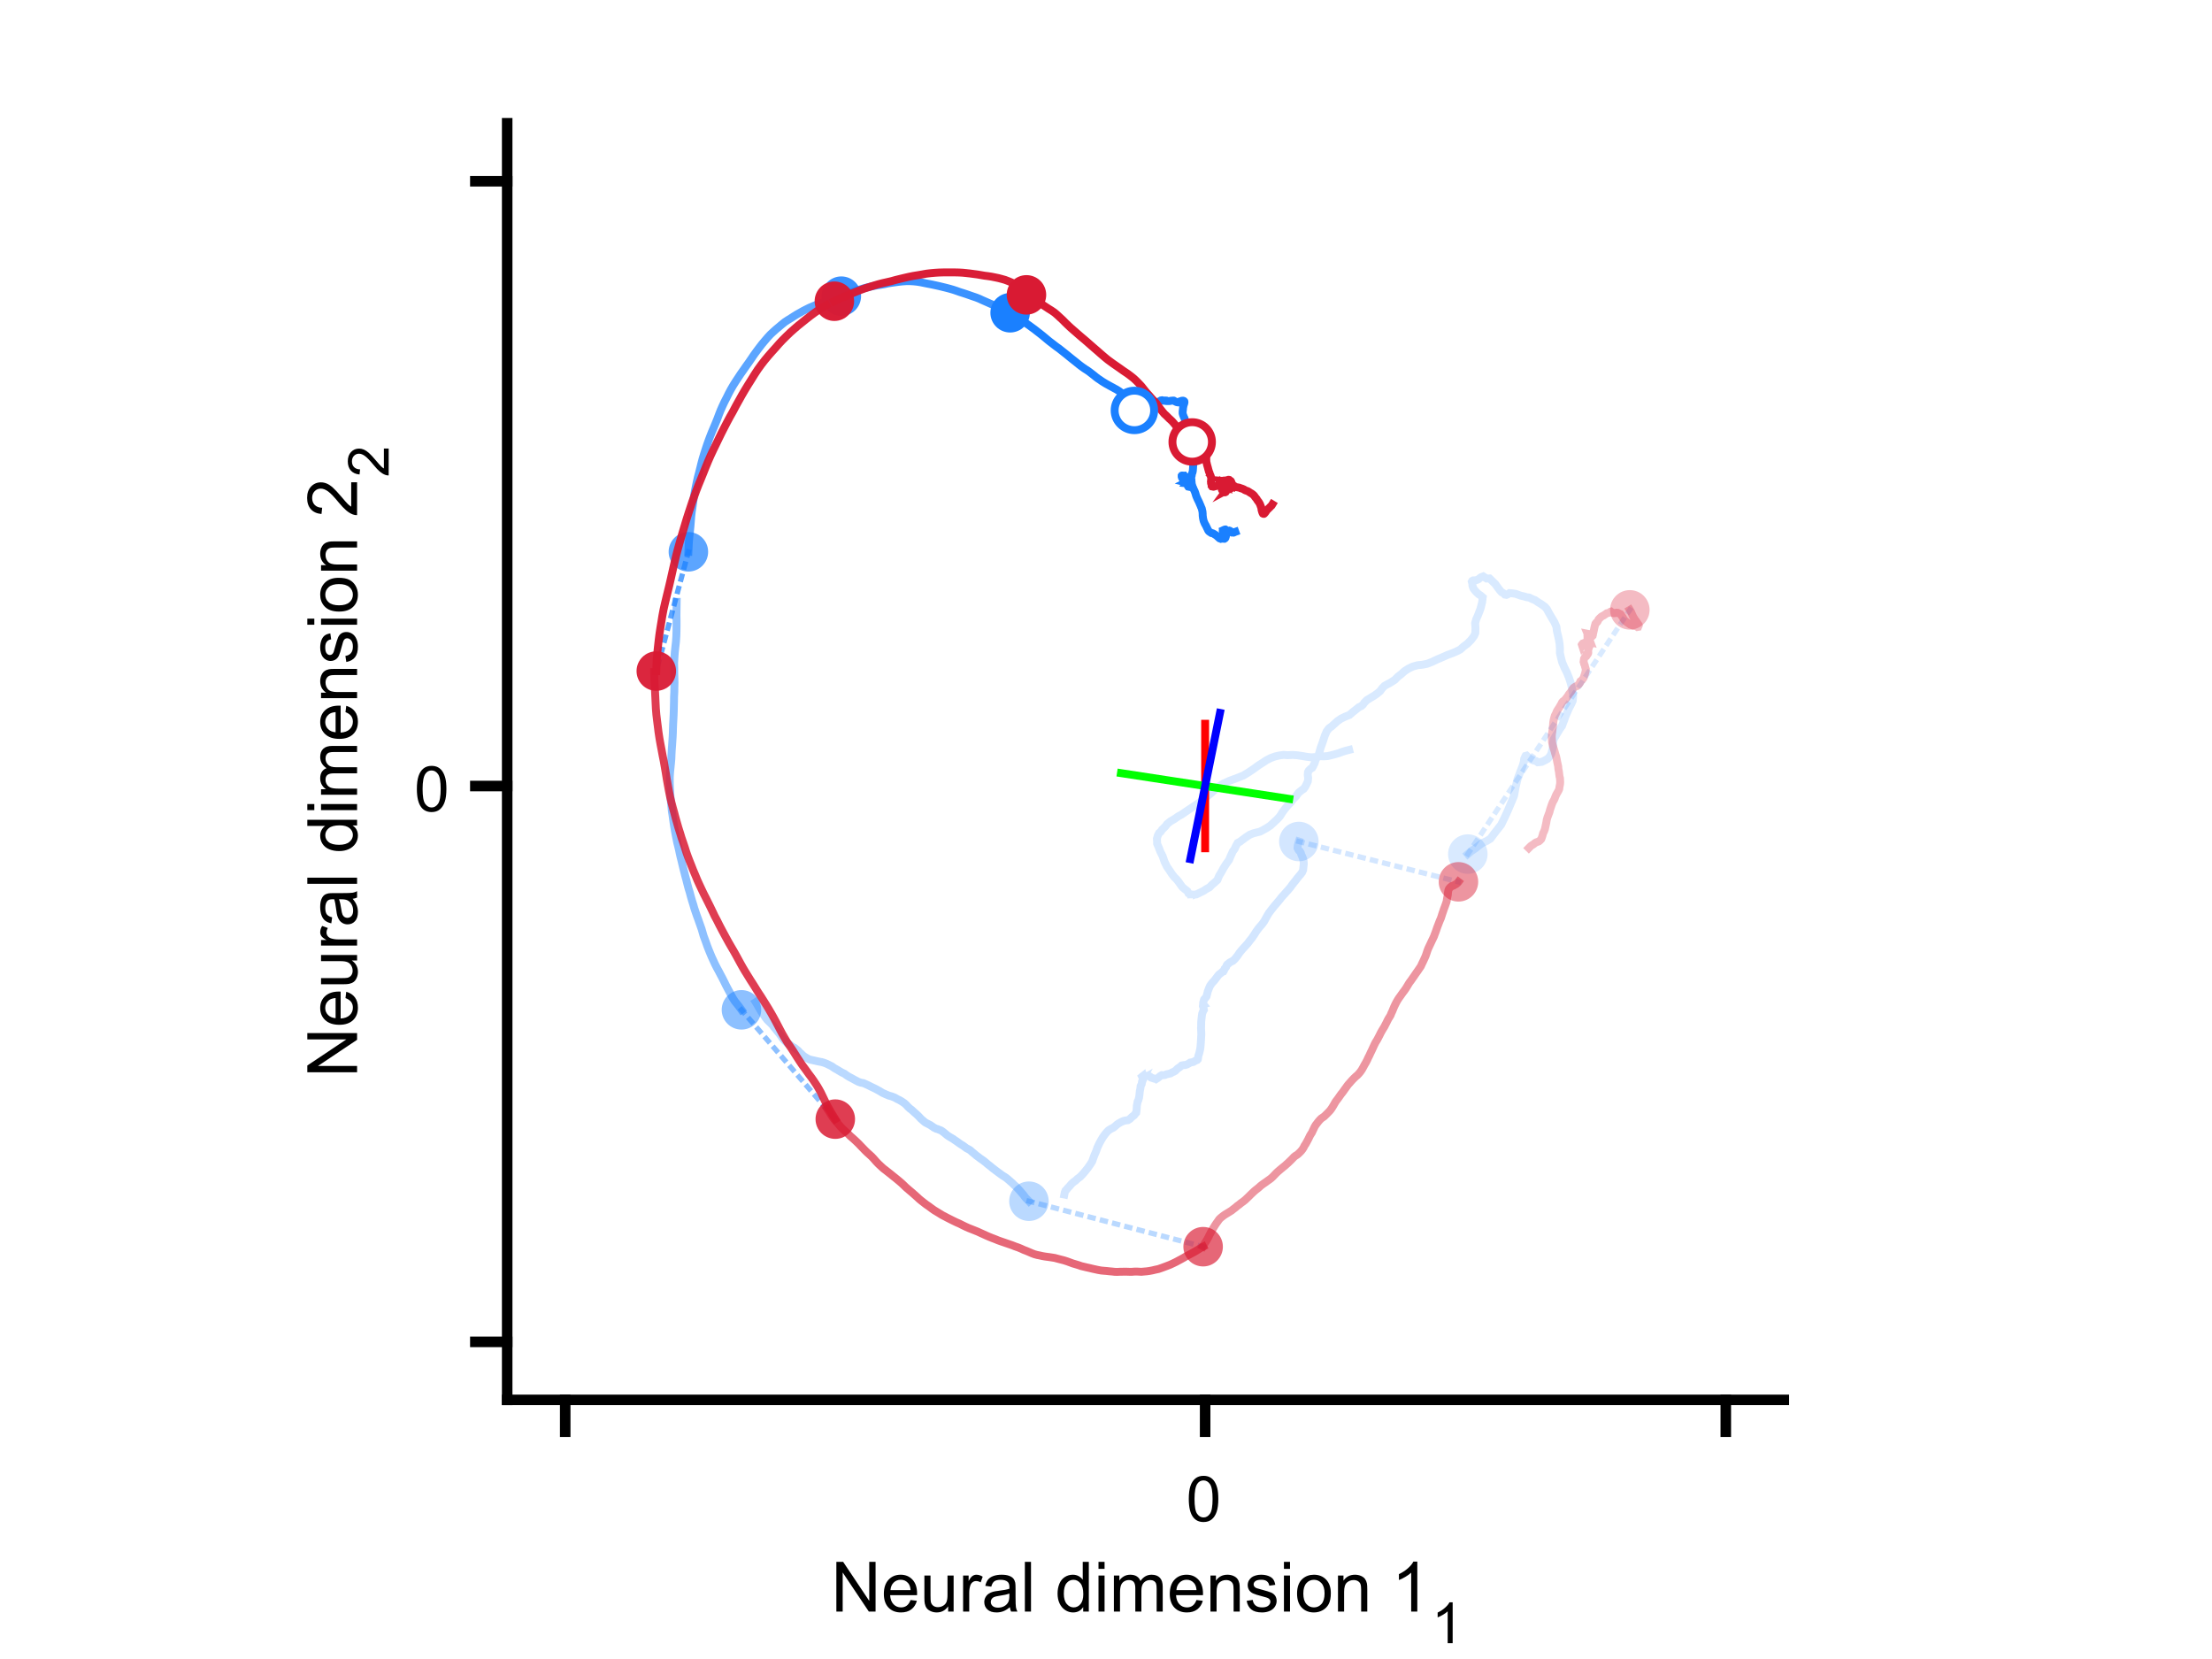 <?xml version="1.0"?>
<!DOCTYPE svg PUBLIC '-//W3C//DTD SVG 1.0//EN'
          'http://www.w3.org/TR/2001/REC-SVG-20010904/DTD/svg10.dtd'>
<svg xmlns:xlink="http://www.w3.org/1999/xlink" style="fill-opacity:1; color-rendering:auto; color-interpolation:auto; text-rendering:auto; stroke:black; stroke-linecap:square; stroke-miterlimit:10; shape-rendering:auto; stroke-opacity:1; fill:black; stroke-dasharray:none; font-weight:normal; stroke-width:1; font-family:'Dialog'; font-style:normal; stroke-linejoin:miter; font-size:12px; stroke-dashoffset:0; image-rendering:auto;" width="700" height="525" xmlns="http://www.w3.org/2000/svg"
><rect width="100%" height="100%" fill="#333333" stroke="none"/><!--Generated by the Batik Graphics2D SVG Generator--><defs id="genericDefs"
  /><g
  ><defs id="defs1"
    ><clipPath clipPathUnits="userSpaceOnUse" id="clipPath1"
      ><path d="M0 0 L700 0 L700 525 L0 525 L0 0 Z"
      /></clipPath
    ></defs
    ><g style="fill:white; stroke:white;"
    ><rect x="0" y="0" width="700" style="clip-path:url(#clipPath1); stroke:none;" height="525"
    /></g
    ><g style="fill:white; text-rendering:optimizeSpeed; color-rendering:optimizeSpeed; image-rendering:optimizeSpeed; shape-rendering:crispEdges; stroke:white; color-interpolation:sRGB;"
    ><rect x="0" width="700" height="525" y="0" style="stroke:none;"
    /></g
    ><g style="fill-opacity:0.165; color-rendering:optimizeQuality; color-interpolation:linearRGB; text-rendering:geometricPrecision; stroke:rgb(26,128,255); stroke-linecap:butt; stroke-miterlimit:1; stroke-opacity:0.165; fill:rgb(26,128,255); stroke-dasharray:1,3; stroke-width:1.667; stroke-linejoin:bevel; image-rendering:optimizeQuality;"
    ><line y2="192.995" style="fill:none;" x1="464.499" x2="515.769" y1="270.277"
      /><line x1="411.027" x2="461.536" y1="266.3" style="fill-opacity:0.192; fill:none; stroke-opacity:0.192;" y2="279.06"
      /><line x1="325.613" x2="380.737" y1="380.13" style="fill-opacity:0.298; fill:none; stroke-opacity:0.298;" y2="394.522"
      /><line x1="234.638" x2="264.332" y1="319.565" style="fill-opacity:0.494; fill:none; stroke-opacity:0.494;" y2="354.156"
      /><line x1="217.845" x2="207.689" y1="174.623" style="fill-opacity:0.71; fill:none; stroke-opacity:0.71;" y2="212.368"
      /><line x1="266.241" x2="264.041" y1="93.723" style="fill-opacity:0.859; fill:none; stroke-opacity:0.859;" y2="95.322"
      /><line x1="319.666" x2="324.827" y1="98.973" style="fill-opacity:1; fill:none; stroke-opacity:1;" y2="93.312"
    /></g
    ><g style="fill:rgb(26,128,255); text-rendering:geometricPrecision; color-rendering:optimizeQuality; image-rendering:optimizeQuality; stroke:rgb(26,128,255); color-interpolation:linearRGB; stroke-width:2.5;"
    ><path d="M390.926 168.305 L390.837 168.337 L390.749 168.385 L390.626 168.445 L390.493 168.509 L390.353 168.556 L390.189 168.543 L390.064 168.539 L389.976 168.527 L389.902 168.475 L389.854 168.452 L389.803 168.436 L389.747 168.452 L389.7 168.423 L389.635 168.363 L389.592 168.334 L389.54 168.272 L389.492 168.19 L389.4 168.087 L389.265 168.016 L389.168 167.96 L389.092 167.936 L388.978 167.975 L388.901 168.051 L388.779 168.124 L388.674 168.198 L388.54 168.305 L388.4 168.409 L388.258 168.561 L388.151 168.709 L388.099 168.84 L388.038 168.984 L387.988 169.123 L387.942 169.261 L387.918 169.35 L387.867 169.448 L387.79 169.524 L387.695 169.572 L387.62 169.571 L387.579 169.565 L387.531 169.528 L387.445 169.461 L387.39 169.386 L387.36 169.297 L387.313 169.193 L387.293 169.095 L387.286 168.998 L387.269 168.904 L387.255 168.812 L387.238 168.71 L387.212 168.532 L387.152 168.368 L387.101 168.223 L387.037 168.138 L386.995 168.1 L386.982 168.06 L387.012 167.989 L387.027 167.917 L387.018 167.853 L387.097 167.821 L387.186 167.751 L387.287 167.714 L387.421 167.648 L387.543 167.607 L387.677 167.562 L387.783 167.556 L387.844 167.593 L387.868 167.631 L387.86 167.704 L387.886 167.756 L387.941 167.804 L387.973 167.805 L388.035 167.817 L388.059 167.839 L388.045 167.904 L388.031 167.976 L388.019 168.013 L388.012 168.087 L388.019 168.193 L388.025 168.316 L388.041 168.4 L388.049 168.467 L388.057 168.587 L388.067 168.72 L388.036 168.832 L388.014 168.976 L387.993 169.182 L387.995 169.343 L387.978 169.442 L387.973 169.54 L387.944 169.711 L387.911 169.852 L387.843 170.022 L387.794 170.186 L387.72 170.302 L387.624 170.399 L387.51 170.459 L387.452 170.495 L387.367 170.493 L387.261 170.48 L387.141 170.465 L387.06 170.472 L386.965 170.457 L386.875 170.448 L386.776 170.436 L386.699 170.442 L386.592 170.457 L386.486 170.494 L386.359 170.519 L386.245 170.465 L386.108 170.42 L385.975 170.387 L385.844 170.295 L385.72 170.186 L385.563 170.036 L385.452 169.899 L385.295 169.799 L385.166 169.658 L385.032 169.545 L384.872 169.43 L384.693 169.296 L384.531 169.194 L384.353 169.095 L384.226 169.002 L384.091 168.917 L383.938 168.845 L383.776 168.761 L383.643 168.731 L383.505 168.708 L383.365 168.683 L383.236 168.587 L383.104 168.519 L382.985 168.441 L382.859 168.359 L382.79 168.311 L382.718 168.248 L382.617 168.179 L382.526 168.082 L382.39 167.924 L382.26 167.677 L382.122 167.377 L381.977 167.091 L381.823 166.772 L381.674 166.458 L381.524 166.16 L381.337 165.859 L381.178 165.526 L381.037 165.18 L380.907 164.857 L380.822 164.541 L380.756 164.212 L380.688 163.893 L380.66 163.58 L380.61 163.282 L380.592 162.956 L380.589 162.627 L380.561 162.286 L380.537 161.992 L380.48 161.692 L380.415 161.409 L380.362 161.168 L380.315 160.959 L380.235 160.748 L380.146 160.571 L380.052 160.378 L379.971 160.124 L379.874 159.906 L379.751 159.629 L379.624 159.345 L379.512 159.043 L379.361 158.741 L379.216 158.432 L379.053 158.111 L378.891 157.76 L378.733 157.403 L378.567 157.009 L378.434 156.609 L378.331 156.225 L378.204 155.846 L378.047 155.437 L377.866 155.062 L377.689 154.698 L377.586 154.391 L377.466 154.152 L377.361 153.941 L377.312 153.713 L377.244 153.505 L377.185 153.321 L377.127 153.105 L377.111 152.898 L377.094 152.75 L377.086 152.592 L377.077 152.477 L377.07 152.415 L377.059 152.278 L377.04 152.173 L377.022 152.067 L377.023 151.99 L377.026 151.926 L377.026 151.853 L376.972 151.78 L376.891 151.689 L376.802 151.652 L376.716 151.6 L376.603 151.57 L376.473 151.548 L376.324 151.451 L376.177 151.376 L376.096 151.283 L376.008 151.219 L375.918 151.181 L375.791 151.161 L375.704 151.167 L375.661 151.213 L375.611 151.198 L375.526 151.132 L375.478 151.088 L375.451 151.031 L375.374 150.97 L375.298 150.911 L375.181 150.834 L375.083 150.757 L374.966 150.672 L374.859 150.621 L374.763 150.573 L374.736 150.536 L374.685 150.542 L374.592 150.543 L374.491 150.545 L374.379 150.51 L374.261 150.488 L374.142 150.488 L374.042 150.492 L373.974 150.522 L373.947 150.561 L373.946 150.683 L373.944 150.841 L373.995 151.018 L374.058 151.208 L374.131 151.344 L374.225 151.484 L374.312 151.581 L374.41 151.72 L374.523 151.82 L374.607 151.932 L374.648 152.035 L374.676 152.133 L374.726 152.227 L374.76 152.264 L374.832 152.315 L374.892 152.327 L374.976 152.319 L375.05 152.326 L375.115 152.34 L375.185 152.355 L375.223 152.397 L375.279 152.406 L375.309 152.476 L375.311 152.544 L375.334 152.594 L375.349 152.651 L375.335 152.639 L375.332 152.64 L375.381 152.653 L375.432 152.705 L375.468 152.781 L375.507 152.831 L375.509 152.9 L375.479 152.941 L375.512 152.944 L375.553 153.01 L375.611 153.117 L375.643 153.249 L375.7 153.339 L375.773 153.411 L375.801 153.487 L375.83 153.563 L375.861 153.651 L375.892 153.742 L375.923 153.83 L375.976 153.911 L376.04 153.994 L376.099 154.007 L376.15 153.949 L376.182 153.816 L376.231 153.681 L376.23 153.528 L376.293 153.294 L376.376 153.063 L376.442 152.833 L376.48 152.591 L376.499 152.428 L376.511 152.267 L376.556 152.161 L376.588 152.019 L376.613 151.852 L376.667 151.66 L376.761 151.463 L376.837 151.267 L376.912 151.072 L377.002 150.87 L377.063 150.677 L377.117 150.473 L377.144 150.267 L377.161 150.069 L377.214 149.898 L377.265 149.731 L377.346 149.548 L377.409 149.324 L377.461 149.068 L377.487 148.837 L377.509 148.625 L377.524 148.404 L377.54 148.21 L377.551 148.011 L377.557 147.816 L377.577 147.579 L377.594 147.365 L377.608 147.097 L377.623 146.777 L377.652 146.544 L377.677 146.321 L377.667 146.17 L377.665 145.925 L377.686 145.671 L377.678 145.441 L377.671 145.167 L377.648 144.913 L377.631 144.641 L377.624 144.32 L377.594 144.033 L377.597 143.735 L377.618 143.451 L377.647 143.225 L377.65 143.037 L377.661 142.867 L377.652 142.686 L377.619 142.55 L377.589 142.415 L377.612 142.271 L377.645 142.06 L377.657 141.834 L377.652 141.566 L377.63 141.278 L377.608 141.028 L377.579 140.756 L377.559 140.544 L377.509 140.281 L377.447 139.995 L377.353 139.654 L377.205 139.335 L377.086 138.979 L376.951 138.56 L376.77 138.105 L376.586 137.628 L376.393 137.181 L376.205 136.697 L376.073 136.219 L375.923 135.752 L375.768 135.27 L375.589 134.774 L375.442 134.323 L375.312 133.902 L375.184 133.522 L375.074 133.201 L374.984 132.87 L374.911 132.561 L374.811 132.277 L374.651 131.992 L374.542 131.683 L374.408 131.361 L374.315 131.05 L374.264 130.802 L374.257 130.527 L374.26 130.257 L374.284 129.96 L374.328 129.721 L374.358 129.437 L374.373 129.173 L374.404 128.946 L374.457 128.705 L374.491 128.502 L374.542 128.292 L374.607 128.075 L374.688 127.867 L374.745 127.676 L374.805 127.459 L374.824 127.22 L374.793 127.052 L374.723 126.958 L374.643 126.889 L374.51 126.829 L374.383 126.796 L374.285 126.798 L374.184 126.823 L374.098 126.85 L373.994 126.84 L373.911 126.88 L373.814 126.892 L373.7 126.933 L373.594 126.986 L373.47 127.03 L373.355 127.036 L373.27 127.074 L373.179 127.118 L373.097 127.167 L372.983 127.279 L372.851 127.34 L372.684 127.319 L372.493 127.288 L372.294 127.232 L372.093 127.135 L371.9 127.042 L371.74 126.956 L371.593 126.867 L371.433 126.775 L371.272 126.759 L371.11 126.779 L370.92 126.791 L370.753 126.806 L370.571 126.817 L370.373 126.867 L370.19 126.903 L370.048 126.912 L369.894 126.906 L369.747 126.918 L369.6 126.907 L369.445 126.922 L369.309 126.913 L369.205 126.909 L369.115 126.827 L369.028 126.763 L368.945 126.758 L368.833 126.76 L368.696 126.745 L368.554 126.756 L368.431 126.781 L368.328 126.815 L368.197 126.79 L368.066 126.734 L367.923 126.703 L367.776 126.658 L367.58 126.678 L367.366 126.728 L367.181 126.86 L367.045 126.952 L366.887 127.022 L366.766 127.051 L366.641 127.112 L366.544 127.162 L366.444 127.272 L366.366 127.362 L366.285 127.404 L366.173 127.433 L366.049 127.453 L365.927 127.483 L365.829 127.508 L365.73 127.562 L365.655 127.611 L365.592 127.658 L365.533 127.677 L365.482 127.716 L365.406 127.694 L365.347 127.667 L365.308 127.677 L365.258 127.67 L365.227 127.648 L365.207 127.612 L365.167 127.573 L365.078 127.536 L365.002 127.511 L364.939 127.484 L364.896 127.446 L364.829 127.412 L364.789 127.361 L364.736 127.364 L364.649 127.298 L364.597 127.227 L364.57 127.182 L364.547 127.145 L364.538 127.108 L364.526 127.101 L364.483 127.111 L364.452 127.082 L364.403 127.086 L364.351 127.09 L364.288 127.088 L364.211 127.13 L364.13 127.187 L364.022 127.242 L363.901 127.315 L363.757 127.356 L363.607 127.406 L363.508 127.433 L363.392 127.506 L363.321 127.606 L363.278 127.709 L363.271 127.836 L363.256 127.878 L363.212 127.954 L363.14 127.989 L363.127 128.052 L363.149 128.126 L363.163 128.171 L363.162 128.234 L363.139 128.289 L363.124 128.337 L363.086 128.384 L363.016 128.426 L362.939 128.473 L362.887 128.537 L362.851 128.619 L362.821 128.706 L362.774 128.802 L362.729 128.839 L362.713 128.881 L362.675 128.946 L362.635 128.996 L362.606 129.079 L362.589 129.146 L362.625 129.158 L362.632 129.143 L362.637 129.081 L362.603 129.074 L362.53 129.082 L362.449 129.045 L362.392 129.042 L362.353 129.016 L362.296 128.984 L362.206 128.957 L362.102 128.92 L361.982 128.9 L361.876 128.892 L361.785 128.859 L361.643 128.775 L361.485 128.699 L361.308 128.627 L361.156 128.573 L361.035 128.515 L360.944 128.51 L360.854 128.51 L360.764 128.534 L360.637 128.589 L360.483 128.594 L360.345 128.614 L360.223 128.643 L360.059 128.679 L359.918 128.678 L359.797 128.666 L359.713 128.64 L359.624 128.582 L359.568 128.496 L359.503 128.418 L359.409 128.351 L359.33 128.264 L359.228 128.252 L359.129 128.178 L359.022 128.128 L358.973 128.113 L358.964 128.124 L358.939 128.201 L358.928 128.313 L358.915 128.414 L358.9 128.54 L358.916 128.684 L358.935 128.826 L358.956 128.987 L358.964 129.081 L358.952 129.144 L358.915 129.282 L358.889 129.392 L358.875 129.518 L358.888 129.636 L358.941 129.779 L358.985 129.883 L359.044 130.05 L359.113 130.201 L359.187 130.308 L359.254 130.41 L359.308 130.484 L359.346 130.543 L359.365 130.611 L359.381 130.694 L359.384 130.772 L359.392 130.849 L359.405 130.876 L359.424 130.908 L359.476 130.928 L359.569 130.925 L359.617 130.937 L359.694 130.894 L359.782 130.867 L359.918 130.862 L360.036 130.78 L360.182 130.754 L360.276 130.735 L360.329 130.699 L360.336 130.623 L360.366 130.531 L360.386 130.432 L360.363 130.348 L360.35 130.287 L360.341 130.197 L360.31 130.159 L360.293 130.071 L360.277 129.992 L360.248 129.916 L360.256 129.84 L360.249 129.713 L360.203 129.624 L360.151 129.512 L360.079 129.394 L359.998 129.314 L359.882 129.204 L359.755 129.122 L359.651 129.057 L359.502 128.943 L359.308 128.848 L359.098 128.705 L358.902 128.549 L358.699 128.395 L358.523 128.237 L358.346 128.065 L358.204 127.888 L358.051 127.661 L357.884 127.421 L357.735 127.179 L357.584 126.995 L357.405 126.778 L357.177 126.534 L356.92 126.222 L356.664 125.959 L356.384 125.712 L356.086 125.431 L355.76 125.12 L355.382 124.781 L355.017 124.463 L354.611 124.118 L354.158 123.781 L353.692 123.489 L353.218 123.194 L352.727 122.941 L352.223 122.651 L351.719 122.388 L351.153 122.081 L350.57 121.748 L349.954 121.414 L349.334 121.035 L348.696 120.638 L348.093 120.211 L347.44 119.781 L346.801 119.301 L346.162 118.773 L345.491 118.251 L344.829 117.74 L344.16 117.261 L343.468 116.824 L342.759 116.335 L342.058 115.829 L341.342 115.275 L340.612 114.681 L339.886 114.099 L339.124 113.5 L338.364 112.882 L337.579 112.237 L336.772 111.599 L335.981 110.973 L335.18 110.332 L334.392 109.775 L333.649 109.211 L332.856 108.596 L332.094 108.017 L331.36 107.415 L330.611 106.785 L329.844 106.153 L329.045 105.518 L328.228 104.889 L327.397 104.235 L326.53 103.609 L325.645 102.952 L324.768 102.349 L323.902 101.778 L323.067 101.235 L322.221 100.646 L321.387 100.056 L320.543 99.51 L319.666 98.973" style="fill:none; fill-rule:evenodd;"
      /><path d="M318.761 98.703 L317.788 98.202 L316.807 97.708 L315.835 97.186 L314.859 96.739 L313.903 96.329 L312.94 95.902 L311.945 95.459 L310.921 95.014 L309.929 94.549 L308.935 94.156 L307.939 93.819 L306.881 93.45 L305.861 93.095 L304.824 92.753 L303.76 92.422 L302.723 92.051 L301.656 91.695 L300.561 91.378 L299.443 91.082 L298.331 90.813 L297.227 90.543 L296.075 90.289 L294.885 90.03 L293.707 89.807 L292.531 89.572 L291.365 89.331 L290.217 89.148 L289.104 89.031 L287.932 88.968 L286.766 88.97 L285.602 89.052 L284.491 89.167 L283.349 89.322 L282.213 89.48 L281.041 89.661 L279.881 89.915 L278.747 90.107 L277.607 90.267 L276.466 90.499 L275.317 90.751 L274.17 91.021 L273.049 91.332 L271.943 91.691 L270.828 92.055 L269.696 92.458 L268.537 92.875 L267.374 93.305 L266.241 93.723" style="fill:none; fill-opacity:0.859; fill-rule:evenodd; stroke-opacity:0.859;"
      /><path d="M263.857 94.535 L262.77 94.867 L261.679 95.229 L260.556 95.631 L259.404 96.076 L258.271 96.475 L257.199 96.922 L256.177 97.362 L255.176 97.854 L254.152 98.38 L253.163 98.942 L252.188 99.488 L251.209 100.093 L250.264 100.705 L249.273 101.314 L248.339 101.933 L247.461 102.64 L246.552 103.408 L245.603 104.194 L244.708 105 L243.809 105.832 L242.934 106.776 L242.051 107.812 L241.166 108.86 L240.317 109.959 L239.436 111.133 L238.555 112.346 L237.727 113.572 L236.889 114.793 L236.025 115.989 L235.199 117.184 L234.376 118.346 L233.588 119.543 L232.79 120.751 L232.024 121.97 L231.279 123.245 L230.59 124.543 L229.951 125.84 L229.282 127.135 L228.644 128.488 L228.062 129.8 L227.535 131.13 L227.014 132.531 L226.458 133.902 L225.87 135.302 L225.267 136.72 L224.72 138.114 L224.209 139.471 L223.711 140.867 L223.235 142.309 L222.764 143.795 L222.319 145.278 L221.935 146.722 L221.581 148.168 L221.21 149.635 L220.819 151.111 L220.482 152.614 L220.163 154.145 L219.877 155.639 L219.613 157.151 L219.387 158.695 L219.164 160.297 L218.92 161.833 L218.737 163.417 L218.612 165.022 L218.486 166.607 L218.329 168.175 L218.155 169.776 L218.008 171.393 L217.92 173.008 L217.845 174.623" style="fill:none; fill-opacity:0.71; fill-rule:evenodd; stroke-opacity:0.71;"
      /><path d="M214.131 190.464 L214.11 191.954 L214.086 193.453 L214.07 194.958 L214.102 196.457 L214.098 198.03 L214.081 199.645 L214.026 201.343 L213.917 203.011 L213.723 204.719 L213.546 206.411 L213.423 208.118 L213.325 209.805 L213.356 211.453 L213.368 213.056 L213.415 214.57 L213.447 216.049 L213.409 217.52 L213.386 219.034 L213.308 220.498 L213.289 221.965 L213.254 223.416 L213.22 224.876 L213.168 226.312 L213.099 227.687 L213.019 229.095 L212.967 230.454 L212.932 231.745 L212.875 233.068 L212.784 234.444 L212.691 235.856 L212.582 237.299 L212.506 238.69 L212.453 240.107 L212.329 241.539 L212.19 242.954 L212.045 244.404 L211.954 245.817 L211.944 247.182 L211.967 248.491 L212.03 249.837 L212.097 251.148 L212.191 252.503 L212.343 253.896 L212.492 255.307 L212.614 256.661 L212.819 257.943 L212.994 259.185 L213.164 260.421 L213.338 261.559 L213.521 262.586 L213.709 263.629 L213.889 264.587 L214.097 265.593 L214.317 266.693 L214.593 267.766 L214.863 268.906 L215.092 270.038 L215.35 271.16 L215.645 272.336 L215.927 273.529 L216.231 274.777 L216.523 275.921 L216.841 277.187 L217.193 278.462 L217.533 279.812 L217.88 281.128 L218.273 282.413 L218.625 283.732 L218.99 285.002 L219.374 286.223 L219.739 287.478 L220.139 288.673 L220.55 289.861 L220.938 290.904 L221.302 291.946 L221.665 292.971 L222.035 294.01 L222.339 295.067 L222.652 296.157 L223.037 297.196 L223.429 298.266 L223.812 299.365 L224.244 300.474 L224.727 301.657 L225.21 302.812 L225.719 303.911 L226.232 305.033 L226.807 306.162 L227.416 307.278 L227.996 308.387 L228.592 309.507 L229.153 310.616 L229.709 311.756 L230.27 312.822 L230.823 313.846 L231.373 314.892 L231.946 315.923 L232.585 316.901 L233.302 317.789 L233.98 318.66 L234.638 319.565" style="fill:none; fill-opacity:0.494; fill-rule:evenodd; stroke-opacity:0.494;"
      /><path d="M239.167 317.137 L239.583 317.805 L239.987 318.558 L240.446 319.332 L240.853 320.037 L241.316 320.748 L241.837 321.409 L242.343 322.161 L242.865 322.81 L243.484 323.413 L244.063 323.974 L244.543 324.474 L244.942 325.048 L245.455 325.632 L245.944 326.262 L246.401 326.809 L246.776 327.3 L247.174 327.835 L247.554 328.425 L248.049 329.018 L248.585 329.593 L249.047 330.044 L249.557 330.37 L250.072 330.682 L250.518 331.082 L250.988 331.369 L251.486 331.627 L252.017 332.059 L252.565 332.495 L253.028 333.026 L253.54 333.458 L253.968 333.91 L254.467 334.31 L255.019 334.648 L255.629 335.02 L256.259 335.294 L257.056 335.471 L257.802 335.632 L258.488 335.8 L259.264 335.963 L260.038 336.093 L260.817 336.33 L261.602 336.634 L262.392 337.022 L263.203 337.426 L264.014 338.002 L264.823 338.455 L265.585 338.91 L266.434 339.411 L267.224 339.78 L267.976 340.329 L268.689 340.77 L269.447 341.163 L270.132 341.543 L270.849 341.933 L271.609 342.327 L272.396 342.609 L273.198 342.748 L274.048 343.11 L274.883 343.502 L275.708 343.924 L276.458 344.276 L277.34 344.713 L278.298 345.246 L279.31 345.855 L280.279 346.29 L281.238 346.7 L282.219 346.974 L283.135 347.336 L283.924 347.791 L284.705 348.162 L285.403 348.584 L286.122 349.064 L286.731 349.592 L287.285 350.197 L287.898 350.784 L288.507 351.232 L289.015 351.704 L289.534 352.171 L290.021 352.595 L290.523 353.074 L290.957 353.518 L291.358 353.963 L291.865 354.413 L292.234 354.721 L292.553 355.008 L292.909 355.269 L293.272 355.462 L293.632 355.639 L294.068 355.872 L294.447 356.059 L294.801 356.332 L295.181 356.554 L295.511 356.821 L295.869 356.983 L296.272 357.202 L296.738 357.313 L297.173 357.51 L297.649 357.678 L298.069 357.917 L298.483 358.225 L298.901 358.558 L299.317 358.909 L299.794 359.3 L300.278 359.614 L300.805 359.948 L301.242 360.192 L301.639 360.427 L302.088 360.761 L302.546 361.058 L303.074 361.427 L303.559 361.788 L304.109 362.157 L304.703 362.516 L305.242 362.903 L305.796 363.325 L306.392 363.637 L307.009 363.988 L307.653 364.57 L308.29 365.082 L308.927 365.637 L309.585 366.122 L310.299 366.671 L311.066 367.188 L311.817 367.782 L312.565 368.418 L313.367 369.036 L314.165 369.705 L314.963 370.313 L315.752 370.901 L316.554 371.488 L317.282 372.016 L318.041 372.476 L318.741 373.002 L319.296 373.476 L319.831 373.955 L320.356 374.4 L320.915 374.978 L321.516 375.489 L322.115 376.137 L322.731 376.806 L323.277 377.449 L323.826 378.062 L324.269 378.694 L324.732 379.25 L325.18 379.673 L325.613 380.13" style="fill:none; fill-opacity:0.298; fill-rule:evenodd; stroke-opacity:0.298;"
      /><path d="M336.819 378.026 L336.956 377.343 L337.173 376.783 L337.527 376.45 L337.919 375.945 L338.499 375.343 L339.082 374.646 L339.704 374.089 L340.356 373.632 L340.972 373.037 L341.82 372.413 L342.657 371.543 L343.423 370.635 L344.251 369.604 L345.023 368.495 L345.611 367.568 L345.967 366.554 L346.37 365.479 L346.846 364.381 L347.296 363.126 L347.878 361.857 L348.417 360.884 L348.95 359.969 L349.627 359.019 L350.248 358.268 L350.786 357.715 L351.293 357.389 L351.753 357.128 L352.276 356.877 L352.93 356.375 L353.49 355.857 L354.13 355.43 L354.836 355.037 L355.609 354.708 L356.297 354.564 L356.938 354.489 L357.595 354.072 L358.234 353.433 L358.876 352.971 L359.249 352.466 L359.558 352.138 L359.665 351.373 L359.728 350.655 L359.75 350.009 L359.863 349.355 L360.004 348.613 L360.243 348.13 L360.446 347.41 L360.567 346.617 L360.645 345.823 L360.713 345.227 L360.879 344.463 L360.961 343.693 L361.3 343.04 L361.372 342.393 L361.55 341.789 L361.764 341.365 L361.751 341.372 L361.655 341.264 L361.615 340.913 L361.538 340.913 L361.438 340.721 L361.552 340.631 L361.559 340.678 L361.601 340.575 L361.788 340.473 L362.002 340.536 L362.084 340.725 L362.138 340.588 L362.341 340.49 L362.647 340.423 L362.957 340.429 L363.396 340.474 L363.893 340.67 L364.257 341.008 L364.733 341.161 L365.024 341.275 L365.406 341.377 L365.789 341.336 L365.922 341.44 L366.238 341.243 L366.67 340.933 L367.139 340.53 L367.674 340.228 L368.205 340.249 L368.657 340.184 L369.18 339.963 L369.883 339.817 L370.426 339.68 L370.951 339.359 L371.435 339.161 L371.926 338.887 L372.317 338.491 L372.705 338.113 L373.358 337.696 L373.927 337.188 L374.568 337.055 L375.05 337.041 L375.661 336.849 L376.233 336.546 L376.632 336.256 L377.211 336.157 L377.672 336.052 L378.051 335.814 L378.532 335.559 L378.855 335.442 L379.064 335.218 L379.133 334.825 L379.205 334.237 L379.379 333.677 L379.538 333.166 L379.681 332.553 L379.855 331.719 L379.945 330.71 L380.03 329.618 L380.091 328.472 L380.156 327.436 L380.133 326.496 L380.078 325.463 L380.112 324.489 L380.124 323.444 L380.213 322.475 L380.318 321.602 L380.445 320.72 L380.713 320.043 L380.977 319.579 L380.882 319.086 L380.798 318.788 L380.669 318.399 L380.709 318.056 L380.744 317.855 L380.818 317.833 L380.768 317.771 L380.738 317.585 L380.775 317.204 L380.921 316.684 L381.043 316.272 L381.436 315.826 L381.805 315.327 L382.011 314.54 L382.237 313.658 L382.555 312.816 L382.917 311.983 L383.268 311.466 L383.668 310.948 L384.27 310.315 L384.795 309.624 L385.25 309.027 L385.712 308.439 L386.062 308.163 L386.472 307.85 L386.816 307.529 L387.148 307.435 L387.322 307.144 L387.466 306.768 L387.554 306.52 L387.792 306.276 L387.893 306.157 L388.023 305.966 L388.164 305.525 L388.377 305.214 L388.768 304.939 L389.06 304.65 L389.5 304.385 L390.187 304.047 L390.825 303.444 L391.515 302.58 L392.298 301.448 L393.152 300.414 L394.07 299.413 L394.87 298.527 L395.511 297.674 L396.229 296.789 L396.89 295.805 L397.611 294.678 L398.433 293.562 L399.338 292.541 L400.089 291.504 L400.809 290.174 L401.563 288.913 L402.434 287.771 L403.236 286.756 L404.11 285.727 L404.945 284.757 L405.607 283.883 L406.287 283.142 L406.98 282.368 L407.596 281.684 L408.299 280.857 L408.909 280.011 L409.411 279.358 L409.968 278.691 L410.549 277.901 L411.094 277.264 L411.674 276.565 L412.054 276.071 L412.374 275.337 L412.48 274.317 L412.585 273.387 L412.529 272.417 L412.332 271.655 L412.079 271.02 L411.831 270.498 L411.641 269.887 L411.365 269.407 L411.043 269.147 L410.863 268.877 L410.626 268.399 L410.647 267.978 L410.677 267.615 L410.786 267.225 L410.904 266.681 L411.027 266.3" style="fill:none; fill-opacity:0.192; fill-rule:evenodd; stroke-opacity:0.192;"
      /><path d="M426.949 237.311 L425.923 237.568 L424.848 237.897 L423.678 238.332 L422.467 238.69 L421.181 239.024 L420.113 239.265 L419.085 239.342 L417.681 239.326 L416.316 239.577 L414.922 239.656 L413.605 239.508 L412.126 239.251 L410.528 239.009 L409.081 238.901 L407.569 238.987 L406.211 238.89 L404.773 239.084 L403.393 239.415 L402.058 239.914 L400.797 240.566 L399.59 241.372 L398.283 242.193 L396.702 243.348 L395.064 244.444 L393.441 245.426 L391.412 246.229 L389.25 247.02 L387.122 247.979 L385.096 249.326 L383.275 250.987 L381.468 252.435 L379.792 253.806 L378.123 254.946 L376.501 256.017 L375.072 256.969 L373.848 257.819 L372.815 258.369 L371.668 259.181 L370.378 259.935 L369.351 260.751 L368.839 261.461 L368.318 261.989 L367.75 262.53 L367.299 263.211 L366.796 263.61 L366.372 264.461 L366.104 265.399 L366.17 266.312 L366.171 266.995 L366.669 268.149 L367.208 269.541 L367.947 271.012 L368.49 272.617 L369.25 274.202 L370.115 275.465 L370.914 276.656 L371.631 277.582 L372.302 278.236 L372.951 279.025 L373.608 279.97 L374.24 280.812 L375.033 281.45 L375.749 282.009 L376.114 282.711 L376.566 282.949 L376.842 283.013 L377.252 283.083 L377.21 283.292 L377.248 283.434 L377.045 283.533 L376.958 283.725 L376.992 284.231 L376.987 283.973 L377.053 283.524 L377.699 283.116 L378.591 283.044 L379.561 282.568 L380.764 281.987 L381.832 281.291 L382.761 280.791 L383.539 279.974 L384.408 279.251 L385.263 278.462 L385.792 277.159 L386.578 275.852 L387.303 274.537 L388.095 273.308 L388.953 272.128 L389.392 271.029 L389.813 270.13 L390.126 269.423 L390.676 268.685 L391.111 267.745 L391.66 266.743 L392.442 266.336 L393.317 265.669 L394.437 264.843 L395.467 264.167 L396.629 263.707 L397.767 263.417 L398.831 263.14 L399.77 262.633 L400.926 261.983 L402.018 261.263 L402.978 260.372 L404.014 259.419 L405 258.378 L405.825 257.067 L406.654 255.945 L407.618 254.772 L408.468 253.912 L409.152 252.957 L410.133 251.998 L410.888 250.909 L411.51 250.401 L412.093 249.94 L412.549 249.651 L413.06 248.957 L413.492 248.087 L413.869 247.257 L413.975 246.204 L413.84 245.229 L413.918 244.325 L414.169 243.857 L414.728 243.296 L415.239 243 L415.494 242.587 L415.721 242.077 L415.986 241.592 L416.267 240.699 L416.601 239.909 L417.18 239.194 L417.56 237.94 L417.937 236.609 L418.579 234.836 L419.259 232.75 L419.835 231.443 L420.548 230.484 L421.406 229.871 L422.382 228.987 L423.23 228.221 L424.324 227.446 L425.594 226.828 L427.068 226.245 L428.15 225.292 L429.086 224.57 L430.019 223.803 L430.792 223.439 L431.338 222.952 L431.75 222.358 L432.577 221.534 L433.542 220.937 L434.75 220.228 L435.878 219.438 L436.752 218.694 L437.409 217.794 L438.109 217.076 L438.974 216.568 L439.89 216.099 L440.683 215.598 L441.43 215.111 L442.332 214.175 L443.439 213.319 L444.457 212.4 L445.729 211.579 L447.023 210.957 L448.628 210.509 L450.143 210.354 L451.622 210.06 L453.237 209.432 L454.907 208.633 L456.473 207.975 L458.084 207.258 L459.666 206.681 L460.932 206.137 L462.095 205.546 L463.135 204.61 L464.31 203.742 L465.534 202.531 L466.494 201.217 L466.869 200.331 L466.921 198.789 L466.808 197.206 L467.145 195.995 L467.663 194.82 L468.134 193.624 L468.522 192.581 L468.758 191.655 L469.029 190.579 L469.122 189.826 L469.171 189.335 L469.218 189.034 L468.571 188.469 L467.925 188.042 L467.198 187.374 L466.721 186.835 L466.23 186.141 L465.958 185.308 L465.942 184.698 L465.763 184.093 L465.922 183.82 L466.209 183.666 L466.888 183.649 L467.337 183.531 L467.83 183.334 L468.625 182.69 L469.378 182.394 L469.908 182.738 L470.454 183.088 L471.376 183.049 L472.31 183.968 L473.219 184.843 L473.952 185.905 L474.693 186.863 L475.228 187.445 L475.789 187.745 L476.205 188.157 L476.723 188.248 L477.175 188.058 L477.692 187.684 L478.194 187.723 L478.692 187.781 L479.615 187.922 L480.393 188.192 L481.294 188.512 L482.262 188.738 L483.195 189.011 L483.907 189.089 L484.81 189.542 L485.785 189.919 L486.584 190.479 L486.887 190.691 L487.465 191.015 L488.121 191.459 L488.896 192.031 L489.514 192.749 L490.19 193.99 L491.064 195.504 L491.933 196.949 L492.546 198.374 L492.686 199.679 L493.012 201.047 L493.334 202.495 L493.543 203.831 L493.648 205.117 L493.634 206.629 L493.985 208.15 L494.362 209.594 L495.071 211.266 L495.862 212.868 L496.454 214.32 L496.99 215.898 L497.389 217.459 L497.658 218.885 L497.829 220.342 L497.701 221.762 L497.215 222.851 L496.526 224.131 L495.974 225.408 L495.498 226.486 L495.218 227.246 L495.037 227.795 L494.722 228.608 L494.295 229.739 L493.597 230.728 L492.832 231.99 L492.084 233.269 L491.71 233.902 L491.489 234.935 L491.472 236.203 L491.196 237.435 L490.895 238.588 L490.453 239.368 L489.738 240.145 L488.864 240.629 L487.95 241.085 L487.261 241.17 L486.626 241.231 L486.068 240.829 L485.193 240.621 L484.515 240.308 L483.764 239.869 L483.44 239.445 L483.093 239.118 L482.773 239.21 L482.339 240.104 L482.227 241.096 L481.884 242.252 L481.101 244.249 L480.205 246.646 L479.605 249.196 L479.13 251.838 L478.237 253.972 L477.194 256.444 L476.102 258.822 L475.044 260.991 L473.719 262.677 L472.585 264.135 L471.663 265.397 L470.495 266.12 L469.137 266.761 L468.019 267.555 L466.839 268.508 L465.639 269.314 L464.499 270.277" style="fill:none; fill-opacity:0.165; fill-rule:evenodd; stroke-opacity:0.165;"
    /></g
    ><g transform="translate(319.666,98.973)" style="fill:rgb(26,128,255); text-rendering:geometricPrecision; color-rendering:optimizeQuality; image-rendering:optimizeQuality; color-interpolation:linearRGB; stroke:rgb(26,128,255);"
    ><circle r="6.25" style="stroke:none;" cx="0" cy="0"
      /><circle transform="translate(-53.424,-5.25)" style="fill-opacity:0.859; stroke:none; stroke-opacity:0.859;" r="6.25" cx="0" cy="0"
      /><circle transform="translate(-101.82,75.65)" style="fill-opacity:0.71; stroke:none; stroke-opacity:0.71;" r="6.25" cx="0" cy="0"
      /><circle transform="translate(-85.028,220.592)" style="fill-opacity:0.494; stroke:none; stroke-opacity:0.494;" r="6.25" cx="0" cy="0"
      /><circle transform="translate(5.948,281.158)" style="fill-opacity:0.298; stroke:none; stroke-opacity:0.298;" r="6.25" cx="0" cy="0"
      /><circle transform="translate(91.362,167.327)" style="fill-opacity:0.192; stroke:none; stroke-opacity:0.192;" r="6.25" cx="0" cy="0"
      /><circle transform="translate(144.833,171.305)" style="fill-opacity:0.165; stroke:none; stroke-opacity:0.165;" r="6.25" cx="0" cy="0"
    /></g
    ><g style="fill:rgb(217,26,51); text-rendering:geometricPrecision; color-rendering:optimizeQuality; image-rendering:optimizeQuality; stroke:rgb(217,26,51); color-interpolation:linearRGB; stroke-width:2.5;"
    ><path d="M402.643 159.597 L402.505 159.822 L402.374 160.017 L402.228 160.145 L402.057 160.3 L401.855 160.533 L401.655 160.718 L401.454 160.91 L401.294 161.086 L401.122 161.247 L400.96 161.396 L400.803 161.588 L400.67 161.809 L400.534 162.009 L400.4 162.197 L400.269 162.341 L400.168 162.463 L400.076 162.554 L399.989 162.606 L399.87 162.612 L399.762 162.587 L399.645 162.523 L399.57 162.384 L399.494 162.235 L399.418 162.01 L399.346 161.783 L399.286 161.553 L399.223 161.318 L399.205 161.071 L399.171 160.827 L399.115 160.589 L399.07 160.422 L398.994 160.281 L398.964 160.16 L398.897 160.013 L398.844 159.832 L398.768 159.642 L398.672 159.429 L398.555 159.223 L398.438 159.02 L398.313 158.817 L398.14 158.62 L398.017 158.423 L397.877 158.256 L397.771 158.066 L397.664 157.882 L397.544 157.739 L397.427 157.606 L397.341 157.495 L397.255 157.378 L397.128 157.23 L397.017 157.042 L396.883 156.872 L396.728 156.695 L396.53 156.53 L396.374 156.392 L396.195 156.273 L395.998 156.128 L395.801 156.023 L395.602 155.915 L395.384 155.75 L395.156 155.616 L394.912 155.462 L394.673 155.366 L394.417 155.277 L394.168 155.191 L393.907 155.07 L393.663 154.884 L393.372 154.759 L393.132 154.657 L392.879 154.576 L392.597 154.493 L392.333 154.376 L392.058 154.293 L391.823 154.263 L391.595 154.214 L391.385 154.191 L391.184 154.154 L390.972 154.048 L390.786 153.921 L390.591 153.796 L390.381 153.73 L390.204 153.686 L390.015 153.637 L389.839 153.615 L389.694 153.566 L389.516 153.513 L389.383 153.411 L389.232 153.333 L389.08 153.257 L388.892 153.227 L388.712 153.125 L388.544 153.061 L388.353 152.99 L388.215 152.943 L388.112 152.937 L387.997 152.957 L387.915 152.982 L387.8 153.015 L387.676 153.037 L387.52 153.057 L387.382 153.025 L387.261 153.038 L387.116 153.007 L387.005 153.015 L386.89 153.018 L386.794 152.988 L386.739 152.932 L386.688 152.862 L386.642 152.794 L386.567 152.712 L386.51 152.64 L386.473 152.557 L386.451 152.453 L386.449 152.43 L386.471 152.428 L386.492 152.386 L386.471 152.42 L386.457 152.399 L386.477 152.366 L386.501 152.323 L386.512 152.279 L386.536 152.223 L386.578 152.183 L386.628 152.192 L386.669 152.194 L386.648 152.191 L386.644 152.169 L386.631 152.168 L386.66 152.185 L386.675 152.183 L386.694 152.232 L386.716 152.28 L386.789 152.351 L386.902 152.398 L387.007 152.448 L387.123 152.456 L387.214 152.464 L387.308 152.468 L387.382 152.5 L387.472 152.457 L387.534 152.377 L387.608 152.302 L387.706 152.222 L387.769 152.161 L387.846 152.102 L387.924 152.071 L388.027 152.016 L388.163 151.984 L388.306 151.966 L388.449 151.926 L388.603 151.875 L388.729 151.838 L388.865 151.84 L388.952 151.858 L389.005 151.922 L389.077 151.96 L389.151 152.004 L389.267 152.066 L389.364 152.149 L389.449 152.186 L389.506 152.232 L389.557 152.308 L389.606 152.419 L389.657 152.541 L389.693 152.692 L389.759 152.829 L389.807 152.904 L389.843 153.013 L389.879 153.103 L389.915 153.209 L389.94 153.252 L389.984 153.334 L390.005 153.44 L390.001 153.53 L390.002 153.62 L390.012 153.714 L390.016 153.767 L389.991 153.833 L389.963 153.914 L389.892 153.999 L389.808 154.039 L389.803 154.086 L389.75 154.073 L389.689 154.11 L389.634 154.113 L389.609 154.166 L389.578 154.273 L389.548 154.4 L389.511 154.495 L389.464 154.576 L389.38 154.662 L389.291 154.728 L389.15 154.769 L389.049 154.825 L388.921 154.851 L388.801 154.875 L388.696 154.893 L388.576 154.878 L388.444 154.853 L388.356 154.863 L388.293 154.898 L388.235 154.948 L388.187 154.996 L388.127 155.079 L388.073 155.143 L388.051 155.16 L388.027 155.206 L388.002 155.24 L388.019 155.232 L388.03 155.27 L388.016 155.365 L387.993 155.438 L387.945 155.544 L387.913 155.627 L387.862 155.704 L387.77 155.76 L387.672 155.787 L387.585 155.808 L387.532 155.799 L387.434 155.767 L387.34 155.739 L387.275 155.717 L387.191 155.653 L387.11 155.585 L387.035 155.518 L386.957 155.424 L386.905 155.328 L386.848 155.265 L386.767 155.152 L386.697 155.021 L386.659 154.841 L386.607 154.588 L386.57 154.353 L386.505 154.117 L386.456 153.943 L386.411 153.795 L386.393 153.668 L386.402 153.55 L386.415 153.445 L386.425 153.407 L386.435 153.42 L386.402 153.407 L386.335 153.365 L386.271 153.35 L386.246 153.31 L386.259 153.264 L386.251 153.218 L386.243 153.216 L386.206 153.217 L386.157 153.227 L386.091 153.283 L385.998 153.318 L385.89 153.36 L385.806 153.425 L385.727 153.454 L385.639 153.448 L385.55 153.494 L385.466 153.57 L385.327 153.592 L385.17 153.676 L385.037 153.726 L384.91 153.785 L384.759 153.835 L384.598 153.867 L384.401 153.929 L384.197 153.978 L384.029 154.027 L383.905 154.013 L383.777 153.977 L383.648 153.953 L383.55 153.936 L383.497 153.864 L383.459 153.813 L383.472 153.713 L383.503 153.632 L383.513 153.538 L383.507 153.415 L383.444 153.298 L383.358 153.212 L383.297 153.1 L383.266 152.991 L383.244 152.901 L383.237 152.706 L383.241 152.571 L383.245 152.481 L383.229 152.415 L383.25 152.356 L383.253 152.284 L383.259 152.166 L383.249 152 L383.267 151.814 L383.28 151.626 L383.28 151.514 L383.286 151.399 L383.291 151.25 L383.267 151.083 L383.21 150.878 L383.142 150.695 L383.088 150.527 L383.017 150.353 L382.945 150.208 L382.85 150.034 L382.801 149.841 L382.743 149.59 L382.636 149.378 L382.552 149.182 L382.506 148.981 L382.456 148.776 L382.392 148.592 L382.332 148.369 L382.275 148.115 L382.205 147.871 L382.137 147.62 L382.066 147.401 L382.026 147.214 L381.968 147.053 L381.92 146.818 L381.882 146.623 L381.815 146.428 L381.783 146.2 L381.752 145.925 L381.737 145.645 L381.73 145.363 L381.72 145.082 L381.717 144.788 L381.731 144.482 L381.793 144.224 L381.837 143.92 L381.88 143.589 L381.893 143.303 L381.907 143.009 L381.877 142.708 L381.871 142.403 L381.896 142.128 L381.866 141.871 L381.814 141.608 L381.775 141.385 L381.756 141.173 L381.726 140.981 L381.679 140.761 L381.6 140.569 L381.513 140.364 L381.433 140.175 L381.316 139.985 L381.209 139.792 L381.086 139.636 L380.95 139.493 L380.83 139.343 L380.726 139.261 L380.628 139.177 L380.522 139.112 L380.436 139.005 L380.342 138.938 L380.237 138.855 L380.136 138.796 L380.056 138.789 L380.003 138.793 L379.953 138.826 L379.892 138.91 L379.85 138.934 L379.819 138.968 L379.776 139.009 L379.7 139.067 L379.644 139.096 L379.599 139.136 L379.522 139.19 L379.443 139.259 L379.387 139.295 L379.343 139.316 L379.302 139.297 L379.243 139.242 L379.192 139.142 L379.113 139.093 L379.098 139.034 L379.092 138.98 L379.101 138.917 L379.103 138.835 L379.107 138.737 L379.091 138.702 L379.071 138.619 L378.999 138.584 L378.945 138.617 L378.907 138.642 L378.842 138.598 L378.784 138.549 L378.703 138.488 L378.631 138.452 L378.569 138.464 L378.489 138.477 L378.401 138.479 L378.32 138.484 L378.247 138.482 L378.183 138.486 L378.141 138.477 L378.095 138.45 L378.027 138.393 L377.989 138.351 L377.947 138.313 L377.931 138.301 L377.906 138.268 L377.847 138.259 L377.791 138.242 L377.745 138.251 L377.724 138.256 L377.704 138.292 L377.626 138.3 L377.505 138.306 L377.38 138.296 L377.293 138.306 L377.214 138.294 L377.116 138.283 L377.041 138.333 L376.947 138.38 L376.838 138.476 L376.731 138.506 L376.614 138.535 L376.498 138.614 L376.404 138.722 L376.286 138.796 L376.207 138.851 L376.153 138.898 L376.128 138.957 L376.074 138.99 L376.034 138.97 L375.997 138.939 L375.988 138.958 L375.967 138.971 L375.972 139.02 L375.973 139.088 L375.971 139.099 L375.969 139.091 L375.964 139.074 L375.978 138.984 L376.022 138.9 L376.081 138.786 L376.156 138.703 L376.242 138.567 L376.284 138.461 L376.299 138.361 L376.309 138.31 L376.279 138.23 L376.255 138.177 L376.222 138.154 L376.199 138.17 L376.154 138.154 L376.106 138.163 L376.054 138.167 L375.999 138.216 L375.92 138.249 L375.875 138.306 L375.839 138.32 L375.787 138.277 L375.759 138.183 L375.743 138.107 L375.727 138.045 L375.776 138.026 L375.81 138.031 L375.857 138.05 L375.879 138.084 L375.925 138.109 L375.951 138.107 L376.005 138.092 L376.054 138.096 L376.076 138.063 L376.09 138.041 L376.064 138 L376.051 137.975 L376.004 137.948 L375.96 137.872 L375.943 137.758 L375.923 137.615 L375.908 137.531 L375.908 137.481 L375.912 137.431 L375.906 137.415 L375.904 137.406 L375.887 137.425 L375.871 137.468 L375.867 137.495 L375.834 137.511 L375.786 137.533 L375.72 137.585 L375.614 137.657 L375.489 137.71 L375.362 137.771 L375.238 137.819 L375.111 137.891 L375.043 138.009 L374.965 138.067 L374.91 138.085 L374.868 138.056 L374.88 137.997 L374.914 137.905 L374.934 137.852 L374.989 137.747 L375.072 137.633 L375.137 137.586 L375.201 137.526 L375.234 137.48 L375.3 137.428 L375.399 137.377 L375.554 137.356 L375.675 137.314 L375.735 137.322 L375.767 137.292 L375.756 137.238 L375.787 137.214 L375.805 137.221 L375.82 137.213 L375.854 137.228 L375.919 137.198 L376.032 137.126 L376.168 137.065 L376.3 136.969 L376.409 136.887 L376.522 136.805 L376.623 136.776 L376.701 136.767 L376.796 136.8 L376.92 136.78 L377.051 136.724 L377.164 136.655 L377.25 136.538 L377.296 136.429 L377.357 136.311 L377.414 136.209 L377.504 136.098 L377.575 135.998 L377.635 135.967 L377.667 135.911 L377.735 135.87 L377.817 135.834 L377.89 135.812 L377.993 135.808 L378.107 135.841 L378.207 135.912 L378.318 136.029 L378.398 136.172 L378.483 136.285 L378.537 136.429 L378.555 136.571 L378.579 136.661 L378.588 136.769 L378.585 136.858 L378.58 137.021 L378.547 137.211 L378.511 137.463 L378.512 137.666 L378.526 137.865 L378.517 138.08 L378.494 138.237 L378.462 138.335 L378.435 138.406 L378.447 138.463 L378.452 138.471 L378.485 138.513 L378.451 138.564 L378.404 138.615 L378.353 138.631 L378.344 138.657 L378.346 138.705 L378.358 138.791 L378.367 138.842 L378.347 138.887 L378.295 138.937 L378.228 138.995 L378.178 139.109 L378.127 139.262 L378.037 139.379 L377.895 139.446 L377.744 139.552 L377.576 139.697 L377.442 139.796 L377.275 139.855 L377.084 139.954 L376.897 140.03 L376.727 140.108 L376.577 140.231 L376.432 140.321 L376.339 140.387 L376.255 140.345 L376.214 140.29 L376.171 140.23 L376.106 140.142 L376.019 140.016 L375.92 139.905 L375.807 139.799 L375.703 139.683 L375.617 139.573 L375.549 139.469 L375.474 139.336 L375.339 139.236 L375.228 139.071 L375.075 138.916 L374.938 138.759 L374.801 138.575 L374.672 138.356 L374.525 138.162 L374.39 137.934 L374.248 137.725 L374.076 137.415 L373.94 137.125 L373.776 136.852 L373.608 136.576 L373.399 136.311 L373.174 136.046 L372.951 135.756 L372.708 135.465 L372.47 135.103 L372.189 134.824 L371.927 134.485 L371.672 134.163 L371.38 133.825 L371.117 133.52 L370.873 133.254 L370.617 133.012 L370.344 132.753 L370.061 132.513 L369.801 132.245 L369.517 131.969 L369.183 131.63 L368.847 131.318 L368.49 130.998 L368.182 130.637 L367.883 130.28 L367.576 129.888 L367.249 129.495 L366.904 129.011 L366.569 128.496 L366.214 127.995 L365.841 127.529 L365.45 127.074 L365.002 126.657 L364.555 126.176 L364.12 125.681 L363.693 125.181 L363.291 124.742 L362.891 124.298 L362.486 123.809 L362.057 123.271 L361.606 122.699 L361.12 122.099 L360.559 121.507 L360.002 120.93 L359.431 120.361 L358.835 119.806 L358.22 119.303 L357.562 118.798 L356.857 118.268 L356.147 117.79 L355.425 117.306 L354.683 116.773 L353.889 116.213 L353.072 115.647 L352.256 115.083 L351.442 114.487 L350.638 113.902 L349.827 113.243 L349.006 112.548 L348.169 111.824 L347.342 111.091 L346.489 110.359 L345.626 109.614 L344.779 108.87 L343.911 108.105 L343.051 107.368 L342.2 106.657 L341.344 105.918 L340.514 105.19 L339.653 104.444 L338.815 103.71 L337.993 102.939 L337.152 102.136 L336.329 101.29 L335.453 100.484 L334.579 99.673 L333.678 98.902 L332.734 98.255 L331.77 97.662 L330.809 97.028 L329.837 96.385 L328.834 95.772 L327.809 95.158 L326.809 94.552 L325.817 93.94 L324.827 93.312" style="fill:none; fill-rule:evenodd;"
      /><path d="M324.215 91.498 L323.214 90.917 L322.204 90.407 L321.177 89.884 L320.141 89.403 L319.109 88.968 L318.068 88.573 L317.018 88.277 L315.958 87.999 L314.895 87.779 L313.774 87.554 L312.685 87.385 L311.567 87.245 L310.444 87.054 L309.298 86.858 L308.14 86.707 L306.985 86.551 L305.807 86.418 L304.652 86.303 L303.472 86.237 L302.245 86.208 L301.014 86.196 L299.757 86.206 L298.482 86.209 L297.17 86.247 L295.863 86.328 L294.508 86.449 L293.159 86.606 L291.785 86.856 L290.4 87.09 L288.978 87.32 L287.587 87.602 L286.208 87.918 L284.829 88.246 L283.464 88.579 L282.096 88.959 L280.687 89.284 L279.269 89.598 L277.883 89.961 L276.509 90.376 L275.102 90.81 L273.719 91.25 L272.335 91.755 L270.907 92.324 L269.492 92.898 L268.125 93.51 L266.77 94.067 L265.394 94.671 L264.041 95.322" style="fill:none; fill-opacity:0.977; fill-rule:evenodd; stroke-opacity:0.977;"
      /><path d="M261.44 96.645 L260.123 97.386 L258.842 98.214 L257.585 99.127 L256.319 100.058 L255.083 101.025 L253.856 102.018 L252.585 103.033 L251.344 104.1 L250.074 105.228 L248.869 106.39 L247.674 107.575 L246.542 108.779 L245.424 110.061 L244.288 111.318 L243.162 112.602 L242.031 113.959 L240.903 115.41 L239.817 116.919 L238.77 118.513 L237.765 120.141 L236.748 121.754 L235.743 123.402 L234.756 125.086 L233.815 126.78 L232.872 128.471 L231.959 130.207 L231.016 131.868 L230.094 133.587 L229.182 135.342 L228.311 137.051 L227.473 138.764 L226.616 140.541 L225.734 142.359 L224.872 144.191 L224.058 146.053 L223.29 147.912 L222.553 149.766 L221.799 151.623 L221.062 153.412 L220.357 155.229 L219.69 157.081 L219.035 158.89 L218.434 160.717 L217.828 162.548 L217.231 164.43 L216.665 166.32 L216.095 168.222 L215.543 170.105 L214.99 172.009 L214.466 173.917 L213.968 175.824 L213.514 177.746 L213.085 179.595 L212.674 181.438 L212.25 183.319 L211.814 185.202 L211.353 187.107 L210.888 189.01 L210.428 190.932 L209.983 192.898 L209.609 194.868 L209.287 196.849 L208.959 198.854 L208.653 200.876 L208.409 202.887 L208.191 204.85 L207.993 206.756 L207.816 208.666 L207.742 210.526 L207.689 212.368" style="fill:none; fill-opacity:0.945; fill-rule:evenodd; stroke-opacity:0.945;"
      /><path d="M207.024 212.672 L207.06 214.567 L207.149 216.482 L207.27 218.401 L207.366 220.373 L207.46 222.35 L207.554 224.254 L207.711 226.156 L207.937 228.081 L208.177 229.956 L208.406 231.808 L208.686 233.647 L209.005 235.457 L209.361 237.324 L209.693 239.115 L210.057 240.919 L210.375 242.764 L210.701 244.665 L210.999 246.53 L211.327 248.35 L211.66 250.199 L212.028 252.024 L212.443 253.778 L212.896 255.509 L213.36 257.169 L213.778 258.768 L214.23 260.356 L214.693 261.957 L215.194 263.531 L215.666 265.088 L216.166 266.549 L216.669 268.037 L217.146 269.556 L217.661 271.011 L218.215 272.456 L218.797 273.916 L219.39 275.428 L220.038 276.955 L220.673 278.49 L221.337 279.957 L222.012 281.389 L222.675 282.784 L223.392 284.185 L224.103 285.615 L224.78 286.98 L225.477 288.424 L226.173 289.901 L226.92 291.297 L227.643 292.745 L228.381 294.147 L229.145 295.578 L229.89 296.951 L230.637 298.31 L231.407 299.644 L232.178 300.957 L232.941 302.311 L233.669 303.65 L234.372 304.943 L235.104 306.246 L235.868 307.528 L236.684 308.841 L237.505 310.173 L238.327 311.448 L239.137 312.741 L239.922 314.015 L240.81 315.351 L241.676 316.732 L242.523 318.084 L243.328 319.41 L244.101 320.729 L244.855 322.068 L245.571 323.398 L246.249 324.69 L246.912 325.96 L247.572 327.193 L248.245 328.36 L248.896 329.463 L249.629 330.579 L250.338 331.602 L251.025 332.633 L251.692 333.702 L252.375 334.767 L253.094 335.879 L253.833 336.977 L254.576 337.982 L255.296 338.976 L255.995 339.946 L256.716 340.897 L257.413 341.875 L258.04 342.827 L258.658 343.769 L259.228 344.751 L259.774 345.746 L260.255 346.742 L260.709 347.684 L261.17 348.638 L261.659 349.632 L262.202 350.62 L262.751 351.59 L263.298 352.51 L263.833 353.344 L264.332 354.156" style="fill:none; fill-opacity:0.847; fill-rule:evenodd; stroke-opacity:0.847;"
      /><path d="M261.847 350.952 L262.377 351.782 L262.91 352.646 L263.444 353.495 L264.076 354.322 L264.748 355.073 L265.404 355.84 L266.018 356.57 L266.624 357.202 L267.258 357.792 L267.861 358.344 L268.471 358.899 L269.088 359.532 L269.753 360.101 L270.415 360.697 L271.098 361.334 L271.801 362.022 L272.474 362.737 L273.138 363.414 L273.772 364.078 L274.437 364.721 L275.125 365.339 L275.837 365.987 L276.535 366.731 L277.239 367.541 L277.973 368.31 L278.731 369.024 L279.51 369.741 L280.289 370.336 L281.062 370.949 L281.802 371.525 L282.54 372.132 L283.255 372.695 L283.942 373.257 L284.614 373.815 L285.291 374.401 L285.933 375 L286.564 375.62 L287.234 376.208 L287.933 376.806 L288.695 377.444 L289.431 378.098 L290.182 378.768 L290.943 379.474 L291.709 380.097 L292.435 380.663 L293.176 381.23 L293.961 381.761 L294.751 382.36 L295.585 382.954 L296.433 383.469 L297.323 384.01 L298.173 384.538 L299.002 384.965 L299.851 385.416 L300.74 385.864 L301.682 386.338 L302.666 386.81 L303.652 387.239 L304.643 387.742 L305.605 388.207 L306.547 388.628 L307.51 389.005 L308.447 389.381 L309.379 389.752 L310.282 390.17 L311.198 390.584 L312.095 390.993 L313.028 391.397 L313.971 391.777 L314.928 392.14 L315.825 392.511 L316.793 392.856 L317.71 393.168 L318.584 393.47 L319.467 393.773 L320.354 394.08 L321.283 394.447 L322.181 394.755 L323.099 395.129 L323.97 395.533 L324.811 395.854 L325.651 396.21 L326.508 396.583 L327.369 396.909 L328.208 397.14 L329.085 397.311 L329.984 397.512 L330.891 397.661 L331.861 397.787 L332.83 397.931 L333.796 398.087 L334.712 398.336 L335.699 398.59 L336.694 398.844 L337.687 399.161 L338.62 399.5 L339.523 399.833 L340.415 400.093 L341.302 400.365 L342.172 400.667 L343.087 400.882 L343.998 401.1 L344.889 401.294 L345.786 401.513 L346.682 401.709 L347.594 401.907 L348.471 402.059 L349.342 402.141 L350.206 402.21 L351.106 402.31 L351.93 402.382 L352.751 402.474 L353.523 402.499 L354.327 402.461 L355.125 402.449 L355.911 402.426 L356.7 402.443 L357.407 402.467 L358.11 402.48 L358.818 402.413 L359.609 402.388 L360.39 402.424 L361.19 402.472 L362.016 402.391 L362.862 402.321 L363.745 402.198 L364.678 402.021 L365.603 401.8 L366.571 401.597 L367.522 401.275 L368.481 400.921 L369.411 400.571 L370.32 400.216 L371.201 399.806 L372.064 399.392 L372.939 398.921 L373.858 398.428 L374.728 397.941 L375.52 397.454 L376.324 397.048 L377.118 396.623 L377.889 396.205 L378.651 395.763 L379.37 395.324 L380.075 394.868 L380.737 394.522" style="fill:none; fill-opacity:0.663; fill-rule:evenodd; stroke-opacity:0.663;"
      /><path d="M380.698 394.421 L381.049 393.807 L381.409 393.223 L381.788 392.635 L382.102 392.075 L382.432 391.477 L382.754 390.795 L383.118 390.111 L383.494 389.424 L383.856 388.802 L384.243 388.172 L384.641 387.535 L385.037 386.96 L385.436 386.413 L385.83 385.846 L386.317 385.383 L386.815 384.981 L387.361 384.566 L387.968 384.172 L388.516 383.843 L389.146 383.455 L389.766 383.064 L390.385 382.565 L390.961 382.14 L391.517 381.648 L392.135 381.209 L392.765 380.685 L393.389 380.244 L394.005 379.762 L394.572 379.219 L395.154 378.668 L395.686 378.131 L396.261 377.582 L396.802 377.071 L397.336 376.603 L397.893 376.176 L398.423 375.742 L398.885 375.311 L399.416 374.895 L399.993 374.487 L400.581 374.084 L401.147 373.667 L401.704 373.278 L402.266 372.854 L402.837 372.326 L403.377 371.759 L403.893 371.215 L404.426 370.723 L404.947 370.278 L405.458 369.844 L405.987 369.411 L406.529 368.978 L407.082 368.48 L407.643 367.988 L408.144 367.501 L408.617 367.043 L409.101 366.543 L409.519 366.099 L409.926 365.782 L410.342 365.533 L410.792 365.199 L411.157 364.843 L411.559 364.45 L411.907 364.048 L412.221 363.644 L412.543 363.127 L412.819 362.562 L413.131 362.108 L413.43 361.582 L413.711 361.062 L414.001 360.518 L414.268 359.966 L414.531 359.406 L414.853 358.881 L415.163 358.411 L415.426 357.834 L415.705 357.252 L415.998 356.629 L416.345 356.042 L416.779 355.48 L417.205 354.918 L417.652 354.407 L418.107 353.95 L418.578 353.625 L419.071 353.287 L419.533 352.831 L419.968 352.41 L420.401 351.966 L420.807 351.533 L421.214 351.023 L421.569 350.49 L421.948 349.876 L422.328 349.213 L422.705 348.569 L423.155 347.985 L423.592 347.398 L424.01 346.792 L424.421 346.221 L424.817 345.735 L425.148 345.279 L425.478 344.809 L425.858 344.292 L426.257 343.733 L426.635 343.23 L427.058 342.764 L427.496 342.256 L427.966 341.736 L428.462 341.226 L428.989 340.719 L429.552 340.251 L430.076 339.694 L430.56 339.092 L431.007 338.437 L431.394 337.747 L431.8 336.988 L432.235 336.247 L432.627 335.498 L432.978 334.725 L433.366 333.967 L433.761 333.098 L434.187 332.231 L434.565 331.401 L434.943 330.582 L435.315 329.853 L435.766 329.131 L436.188 328.346 L436.584 327.577 L436.937 326.855 L437.33 326.151 L437.738 325.479 L438.114 324.867 L438.412 324.273 L438.722 323.687 L439.039 323.033 L439.385 322.366 L439.741 321.815 L440.072 321.238 L440.303 320.642 L440.582 320.07 L440.849 319.414 L441.095 318.809 L441.369 318.212 L441.69 317.558 L442.027 316.921 L442.381 316.325 L442.76 315.751 L443.136 315.239 L443.507 314.709 L443.941 314.1 L444.432 313.46 L444.902 312.781 L445.291 312.151 L445.665 311.526 L446.049 310.911 L446.529 310.285 L446.979 309.629 L447.397 309.042 L447.799 308.446 L448.215 307.846 L448.677 307.202 L449.155 306.492 L449.615 305.821 L449.993 305.006 L450.394 304.169 L450.786 303.322 L451.133 302.555 L451.411 301.752 L451.687 300.914 L451.998 300.11 L452.354 299.348 L452.729 298.562 L453.099 297.769 L453.457 297.034 L453.78 296.341 L454.041 295.625 L454.299 294.96 L454.553 294.225 L454.829 293.428 L455.096 292.734 L455.369 292.023 L455.661 291.281 L455.965 290.595 L456.223 289.808 L456.448 289.082 L456.701 288.376 L456.945 287.639 L457.188 287.006 L457.435 286.322 L457.641 285.748 L457.81 285.198 L457.888 284.624 L457.975 284.089 L458.077 283.625 L458.171 283.16 L458.205 282.625 L458.271 282.157 L458.334 281.801 L458.423 281.518 L458.564 281.238 L458.734 281.028 L458.893 280.836 L459.052 280.731 L459.248 280.544 L459.439 280.393 L459.651 280.322 L459.922 280.273 L460.146 280.142 L460.377 279.993 L460.647 279.86 L460.933 279.67 L461.184 279.448 L461.38 279.267 L461.536 279.06" style="fill:none; fill-opacity:0.463; fill-rule:evenodd; stroke-opacity:0.463;"
      /><path d="M483.8 268.362 L484.185 267.968 L484.529 267.652 L484.884 267.421 L485.32 267.156 L485.702 266.829 L486.124 266.564 L486.585 266.41 L486.985 266.248 L487.354 265.944 L487.738 265.53 L487.952 264.984 L488.136 264.397 L488.32 263.706 L488.627 263.08 L488.885 262.387 L489.034 261.741 L489.192 260.997 L489.34 260.297 L489.47 259.478 L489.696 258.693 L489.992 257.888 L490.311 257.068 L490.512 256.279 L490.749 255.573 L490.977 254.881 L491.204 254.275 L491.405 253.789 L491.674 253.327 L491.903 252.9 L492.095 252.394 L492.261 251.959 L492.448 251.537 L492.678 251.107 L492.956 250.638 L493.236 250.122 L493.44 249.633 L493.491 249.12 L493.593 248.619 L493.683 248.14 L493.728 247.489 L493.697 246.873 L493.668 246.293 L493.516 245.69 L493.42 244.953 L493.32 244.116 L493.151 243.291 L493.101 242.568 L492.95 241.863 L492.78 241.091 L492.62 240.215 L492.457 239.466 L492.182 238.576 L491.929 237.661 L491.633 236.744 L491.367 235.826 L491.17 234.951 L491.125 234.159 L491.072 233.326 L491.096 232.42 L491.244 231.503 L491.342 230.53 L491.468 229.59 L491.522 228.708 L491.651 227.89 L491.831 227.167 L492.041 226.455 L492.415 225.731 L492.69 225.042 L493.05 224.46 L493.436 223.896 L493.732 223.368 L494.032 222.863 L494.288 222.331 L494.529 222.018 L494.879 221.75 L495.177 221.509 L495.509 221.097 L495.877 220.637 L496.234 220.137 L496.47 219.726 L496.789 219.335 L497.101 218.965 L497.354 218.588 L497.636 218.073 L497.953 217.685 L498.264 217.455 L498.584 217.244 L498.833 217.17 L499.032 217.12 L499.213 216.917 L499.427 216.715 L499.618 216.588 L499.787 216.378 L499.968 216.11 L500.021 215.813 L500.141 215.599 L500.299 215.503 L500.509 215.338 L500.723 215.09 L500.89 214.862 L501.067 214.639 L501.194 214.367 L501.277 214.088 L501.38 213.742 L501.562 213.313 L501.668 212.796 L501.786 212.395 L501.815 212.047 L501.841 211.755 L501.736 211.402 L501.621 211.036 L501.552 210.723 L501.473 210.436 L501.307 210.109 L501.248 209.766 L501.145 209.462 L501.185 209.105 L501.228 208.766 L501.273 208.462 L501.451 208.171 L501.62 207.912 L501.767 207.757 L501.991 207.656 L502.05 207.567 L501.997 207.466 L502.011 207.258 L501.987 207.269 L501.962 207.248 L501.979 207.091 L502.115 207.031 L502.228 207.004 L502.331 207.009 L502.429 206.942 L502.509 206.875 L502.572 206.754 L502.599 206.668 L502.613 206.446 L502.601 206.188 L502.554 205.968 L502.594 205.68 L502.702 205.347 L502.831 204.927 L502.929 204.636 L503.045 204.447 L503.038 204.223 L503.123 203.842 L503.17 203.566 L503.14 203.278 L503.084 203.134 L503.017 203.035 L502.903 203.005 L502.796 203.052 L502.687 202.964 L502.53 202.981 L502.276 203.078 L502.069 203.228 L501.86 203.383 L501.644 203.475 L501.471 203.457 L501.317 203.564 L501.183 203.515 L501.037 203.567 L500.889 203.624 L500.801 203.73 L500.728 203.861 L500.625 203.985 L500.634 204.07 L500.655 204.112 L500.637 204.148 L500.596 204.024 L500.661 203.895 L500.735 203.821 L500.947 203.639 L501.235 203.556 L501.392 203.485 L501.603 203.417 L501.756 203.475 L501.876 203.495 L501.928 203.54 L502.019 203.523 L502.184 203.565 L502.347 203.453 L502.528 203.266 L502.641 203.018 L502.747 202.87 L502.893 202.936 L503.005 202.986 L503.107 203.16 L503.186 203.21 L503.237 203.283 L503.29 203.256 L503.3 203.282 L503.168 203.254 L503.014 203.175 L502.916 203.048 L502.883 202.839 L502.849 202.665 L502.744 202.568 L502.632 202.486 L502.507 202.385 L502.413 202.207 L502.373 201.978 L502.37 201.665 L502.384 201.416 L502.347 201.142 L502.358 200.882 L502.493 200.673 L502.452 200.57 L502.396 200.559 L502.436 200.656 L502.493 200.706 L502.611 200.795 L502.709 200.853 L502.844 201.009 L503.014 201.225 L503.098 201.43 L503.204 201.505 L503.294 201.523 L503.363 201.494 L503.429 201.42 L503.513 201.313 L503.63 201.215 L503.803 201.218 L503.932 201.243 L503.998 201.18 L504.033 200.999 L504.084 200.905 L504.113 200.632 L504.191 200.337 L504.304 199.816 L504.412 199.335 L504.513 198.814 L504.63 198.302 L504.763 197.813 L504.875 197.404 L505.097 197.096 L505.312 196.984 L505.533 196.733 L505.709 196.362 L505.909 195.978 L506.193 195.69 L506.489 195.4 L506.738 195.174 L507.047 194.981 L507.455 194.782 L507.826 194.536 L508.18 194.294 L508.492 194.062 L508.837 193.985 L509.097 193.939 L509.305 193.883 L509.501 193.725 L509.655 193.571 L509.774 193.539 L509.87 193.622 L510.092 193.735 L510.318 193.848 L510.446 193.978 L510.57 194.009 L510.726 194.051 L510.967 194.015 L511.197 194.01 L511.373 193.922 L511.567 193.896 L511.911 193.921 L512.219 194.053 L512.56 194.249 L512.809 194.341 L512.998 194.561 L513.216 194.944 L513.474 195.286 L513.726 195.756 L514.103 196.28 L514.535 196.68 L514.999 197.044 L515.532 197.382 L515.915 197.653 L516.295 197.778 L516.612 197.943 L516.96 198.058 L517.274 198.075 L517.567 198.144 L517.899 198.247 L518.073 198.337 L518.174 198.412 L518.297 198.385 L518.402 198.37 L518.465 198.209 L518.53 198.095 L518.59 197.984 L518.613 197.876 L518.585 197.766 L518.5 197.659 L518.36 197.519 L518.241 197.275 L518.019 196.948 L517.769 196.558 L517.436 196.18 L517.201 195.767 L516.957 195.393 L516.736 194.967 L516.534 194.538 L516.306 194.006 L516.065 193.48 L515.769 192.995" style="fill:none; fill-opacity:0.294; fill-rule:evenodd; stroke-opacity:0.294;"
    /></g
    ><g transform="translate(324.827,93.312)" style="fill:rgb(217,26,51); text-rendering:geometricPrecision; color-rendering:optimizeQuality; image-rendering:optimizeQuality; color-interpolation:linearRGB; stroke:rgb(217,26,51);"
    ><circle r="6.25" style="stroke:none;" cx="0" cy="0"
      /><circle transform="translate(-60.786,2.01)" style="fill-opacity:0.977; stroke:none; stroke-opacity:0.977;" r="6.25" cx="0" cy="0"
      /><circle transform="translate(-117.138,119.056)" style="fill-opacity:0.945; stroke:none; stroke-opacity:0.945;" r="6.25" cx="0" cy="0"
      /><circle transform="translate(-60.495,260.844)" style="fill-opacity:0.847; stroke:none; stroke-opacity:0.847;" r="6.25" cx="0" cy="0"
      /><circle transform="translate(55.91,301.211)" style="fill-opacity:0.663; stroke:none; stroke-opacity:0.663;" r="6.25" cx="0" cy="0"
      /><circle transform="translate(136.709,185.748)" style="fill-opacity:0.463; stroke:none; stroke-opacity:0.463;" r="6.25" cx="0" cy="0"
      /><circle transform="translate(190.942,99.683)" style="fill-opacity:0.294; stroke:none; stroke-opacity:0.294;" r="6.25" cx="0" cy="0"
      /><circle transform="translate(52.448,46.543)" style="fill:white; stroke:none;" r="6.25" cx="0" cy="0"
    /></g
    ><g transform="translate(377.275,139.855)" style="fill:rgb(217,26,51); text-rendering:geometricPrecision; color-rendering:optimizeQuality; image-rendering:optimizeQuality; stroke:rgb(217,26,51); color-interpolation:linearRGB; stroke-width:2.5;"
    ><path style="stroke:none;" d="M0 -5 C2.761 -5 5 -2.761 5 0 L5 0 C5 2.761 2.761 5 -0 5 C-2.761 5 -5 2.761 -5 -0 C-5 -2.761 -2.761 -5 0 -5 ZM0 -7.5 C-4.142 -7.5 -7.5 -4.142 -7.5 -0 C-7.5 4.142 -4.142 7.5 -0 7.5 C4.142 7.5 7.5 4.142 7.5 0 L7.5 0 C7.5 -4.142 4.142 -7.5 0 -7.5 Z"
    /></g
    ><g transform="translate(358.985,129.883)" style="fill:white; text-rendering:geometricPrecision; color-rendering:optimizeQuality; image-rendering:optimizeQuality; color-interpolation:linearRGB; stroke:white;"
    ><circle r="6.25" style="stroke:none;" cx="0" cy="0"
    /></g
    ><g transform="translate(358.985,129.883)" style="fill:rgb(26,128,255); text-rendering:geometricPrecision; color-rendering:optimizeQuality; image-rendering:optimizeQuality; stroke:rgb(26,128,255); color-interpolation:linearRGB; stroke-width:2.5;"
    ><path style="stroke:none;" d="M0 -5 C2.761 -5 5 -2.761 5 0 L5 0 C5 2.761 2.761 5 -0 5 C-2.761 5 -5 2.761 -5 -0 C-5 -2.761 -2.761 -5 0 -5 ZM0 -7.5 C-4.142 -7.5 -7.5 -4.142 -7.5 -0 C-7.5 4.142 -4.142 7.5 -0 7.5 C4.142 7.5 7.5 4.142 7.5 0 L7.5 0 C7.5 -4.142 4.142 -7.5 0 -7.5 Z"
    /></g
    ><g style="stroke-linecap:butt; fill:red; text-rendering:geometricPrecision; image-rendering:optimizeQuality; color-rendering:optimizeQuality; stroke-linejoin:round; stroke:red; color-interpolation:linearRGB; stroke-width:2.5;"
    ><path d="M381.371 268.444 L381.371 248.738 L381.371 229.033" style="fill:none; fill-rule:evenodd;"
      /><path d="M408.007 252.816 L381.371 248.738 L354.734 244.66" style="fill:none; fill-rule:evenodd; stroke:lime;"
      /><path d="M386.067 225.611 L381.371 248.738 L376.674 271.865" style="fill:none; fill-rule:evenodd; stroke:blue;"
    /></g
    ><g style="text-rendering:geometricPrecision; stroke-width:3.333; color-interpolation:linearRGB; color-rendering:optimizeQuality; image-rendering:optimizeQuality; stroke-linejoin:round;"
    ><line y2="443" style="fill:none;" x1="160.5" x2="564.5" y1="443"
      /><line y2="453.075" style="fill:none;" x1="178.864" x2="178.864" y1="443"
      /><line y2="453.075" style="fill:none;" x1="381.371" x2="381.371" y1="443"
      /><line y2="453.075" style="fill:none;" x1="546.136" x2="546.136" y1="443"
    /></g
    ><g transform="translate(381.371,460.408)" style="font-size:20px; text-rendering:geometricPrecision; color-rendering:optimizeQuality; image-rendering:optimizeQuality; font-family:'SansSerif'; color-interpolation:linearRGB;"
    ><path style="stroke:none;" d="M-5.172 13.938 Q-5.172 11.406 -4.648 9.852 Q-4.125 8.297 -3.094 7.461 Q-2.062 6.625 -0.5 6.625 Q0.656 6.625 1.523 7.086 Q2.391 7.547 2.953 8.422 Q3.516 9.297 3.844 10.555 Q4.172 11.812 4.172 13.938 Q4.172 16.453 3.648 18 Q3.125 19.547 2.102 20.398 Q1.078 21.25 -0.5 21.25 Q-2.578 21.25 -3.75 19.766 Q-5.172 17.969 -5.172 13.938 ZM-3.359 13.938 Q-3.359 17.469 -2.539 18.633 Q-1.719 19.797 -0.5 19.797 Q0.703 19.797 1.531 18.625 Q2.359 17.453 2.359 13.938 Q2.359 10.406 1.531 9.242 Q0.703 8.078 -0.516 8.078 Q-1.734 8.078 -2.453 9.109 Q-3.359 10.406 -3.359 13.938 Z"
    /></g
    ><g transform="translate(263,510)" style="font-size:22px; text-rendering:geometricPrecision; color-rendering:optimizeQuality; image-rendering:optimizeQuality; font-family:'SansSerif'; color-interpolation:linearRGB;"
    ><path style="stroke:none;" d="M1.672 0 L1.672 -15.75 L3.812 -15.75 L12.078 -3.391 L12.078 -15.75 L14.078 -15.75 L14.078 0 L11.953 0 L3.672 -12.375 L3.672 0 L1.672 0 ZM25.153 -3.672 L27.153 -3.422 Q26.669 -1.672 25.395 -0.703 Q24.122 0.266 22.122 0.266 Q19.622 0.266 18.161 -1.281 Q16.7 -2.828 16.7 -5.609 Q16.7 -8.484 18.177 -10.078 Q19.653 -11.672 22.028 -11.672 Q24.31 -11.672 25.763 -10.109 Q27.216 -8.547 27.216 -5.719 Q27.216 -5.547 27.2 -5.203 L18.685 -5.203 Q18.794 -3.328 19.755 -2.328 Q20.716 -1.328 22.138 -1.328 Q23.2 -1.328 23.95 -1.891 Q24.7 -2.453 25.153 -3.672 ZM18.794 -6.797 L25.169 -6.797 Q25.044 -8.234 24.435 -8.953 Q23.513 -10.078 22.044 -10.078 Q20.716 -10.078 19.81 -9.188 Q18.903 -8.297 18.794 -6.797 ZM37.045 0 L37.045 -1.672 Q35.717 0.266 33.435 0.266 Q32.42 0.266 31.545 -0.125 Q30.67 -0.516 30.248 -1.102 Q29.826 -1.688 29.654 -2.531 Q29.529 -3.109 29.529 -4.344 L29.529 -11.406 L31.467 -11.406 L31.467 -5.078 Q31.467 -3.562 31.576 -3.047 Q31.764 -2.281 32.357 -1.844 Q32.951 -1.406 33.81 -1.406 Q34.685 -1.406 35.451 -1.852 Q36.217 -2.297 36.529 -3.062 Q36.842 -3.828 36.842 -5.297 L36.842 -11.406 L38.779 -11.406 L38.779 0 L37.045 0 ZM41.78 0 L41.78 -11.406 L43.53 -11.406 L43.53 -9.672 Q44.187 -10.891 44.757 -11.281 Q45.327 -11.672 45.999 -11.672 Q46.983 -11.672 47.983 -11.047 L47.327 -9.25 Q46.608 -9.672 45.905 -9.672 Q45.265 -9.672 44.765 -9.289 Q44.265 -8.906 44.046 -8.234 Q43.718 -7.203 43.718 -5.969 L43.718 0 L41.78 0 ZM56.575 -1.406 Q55.513 -0.5 54.513 -0.117 Q53.513 0.266 52.372 0.266 Q50.497 0.266 49.489 -0.656 Q48.481 -1.578 48.481 -3.016 Q48.481 -3.844 48.864 -4.539 Q49.247 -5.234 49.864 -5.648 Q50.481 -6.062 51.247 -6.281 Q51.825 -6.438 52.966 -6.578 Q55.31 -6.859 56.419 -7.234 Q56.435 -7.641 56.435 -7.75 Q56.435 -8.922 55.888 -9.406 Q55.138 -10.062 53.685 -10.062 Q52.31 -10.062 51.661 -9.586 Q51.013 -9.109 50.7 -7.891 L48.81 -8.156 Q49.075 -9.375 49.661 -10.117 Q50.247 -10.859 51.364 -11.266 Q52.481 -11.672 53.966 -11.672 Q55.419 -11.672 56.333 -11.328 Q57.247 -10.984 57.677 -10.461 Q58.106 -9.938 58.278 -9.141 Q58.372 -8.641 58.372 -7.359 L58.372 -4.781 Q58.372 -2.078 58.497 -1.367 Q58.622 -0.656 58.981 0 L56.966 0 Q56.669 -0.609 56.575 -1.406 ZM56.419 -5.719 Q55.372 -5.297 53.263 -5 Q52.075 -4.828 51.575 -4.609 Q51.075 -4.391 50.81 -3.977 Q50.544 -3.562 50.544 -3.062 Q50.544 -2.281 51.13 -1.766 Q51.716 -1.25 52.841 -1.25 Q53.966 -1.25 54.833 -1.742 Q55.7 -2.234 56.106 -3.078 Q56.419 -3.734 56.419 -5.016 L56.419 -5.719 ZM61.326 0 L61.326 -15.75 L63.264 -15.75 L63.264 0 L61.326 0 ZM79.779 0 L79.779 -1.438 Q78.686 0.266 76.576 0.266 Q75.217 0.266 74.076 -0.492 Q72.936 -1.25 72.303 -2.594 Q71.67 -3.938 71.67 -5.688 Q71.67 -7.406 72.24 -8.797 Q72.811 -10.188 73.951 -10.93 Q75.092 -11.672 76.498 -11.672 Q77.529 -11.672 78.334 -11.234 Q79.139 -10.797 79.639 -10.094 L79.639 -15.75 L81.561 -15.75 L81.561 0 L79.779 0 ZM73.654 -5.688 Q73.654 -3.5 74.584 -2.414 Q75.514 -1.328 76.764 -1.328 Q78.029 -1.328 78.92 -2.367 Q79.811 -3.406 79.811 -5.531 Q79.811 -7.875 78.904 -8.969 Q77.998 -10.062 76.686 -10.062 Q75.389 -10.062 74.522 -9.008 Q73.654 -7.953 73.654 -5.688 ZM84.624 -13.531 L84.624 -15.75 L86.546 -15.75 L86.546 -13.531 L84.624 -13.531 ZM84.624 0 L84.624 -11.406 L86.546 -11.406 L86.546 0 L84.624 0 ZM89.496 0 L89.496 -11.406 L91.231 -11.406 L91.231 -9.812 Q91.762 -10.641 92.652 -11.156 Q93.543 -11.672 94.684 -11.672 Q95.949 -11.672 96.762 -11.141 Q97.574 -10.609 97.902 -9.672 Q99.262 -11.672 101.434 -11.672 Q103.121 -11.672 104.035 -10.727 Q104.949 -9.781 104.949 -7.828 L104.949 0 L103.027 0 L103.027 -7.188 Q103.027 -8.344 102.84 -8.859 Q102.652 -9.375 102.16 -9.68 Q101.668 -9.984 100.996 -9.984 Q99.793 -9.984 98.996 -9.188 Q98.199 -8.391 98.199 -6.625 L98.199 0 L96.277 0 L96.277 -7.406 Q96.277 -8.703 95.801 -9.344 Q95.324 -9.984 94.246 -9.984 Q93.434 -9.984 92.738 -9.555 Q92.043 -9.125 91.738 -8.305 Q91.434 -7.484 91.434 -5.922 L91.434 0 L89.496 0 ZM115.635 -3.672 L117.635 -3.422 Q117.15 -1.672 115.877 -0.703 Q114.603 0.266 112.603 0.266 Q110.103 0.266 108.643 -1.281 Q107.182 -2.828 107.182 -5.609 Q107.182 -8.484 108.658 -10.078 Q110.135 -11.672 112.51 -11.672 Q114.791 -11.672 116.244 -10.109 Q117.697 -8.547 117.697 -5.719 Q117.697 -5.547 117.682 -5.203 L109.166 -5.203 Q109.275 -3.328 110.236 -2.328 Q111.197 -1.328 112.619 -1.328 Q113.682 -1.328 114.432 -1.891 Q115.182 -2.453 115.635 -3.672 ZM109.275 -6.797 L115.65 -6.797 Q115.525 -8.234 114.916 -8.953 Q113.994 -10.078 112.525 -10.078 Q111.197 -10.078 110.291 -9.188 Q109.385 -8.297 109.275 -6.797 ZM120.058 0 L120.058 -11.406 L121.792 -11.406 L121.792 -9.781 Q123.058 -11.672 125.433 -11.672 Q126.464 -11.672 127.323 -11.297 Q128.183 -10.922 128.612 -10.32 Q129.042 -9.719 129.214 -8.891 Q129.323 -8.359 129.323 -7.016 L129.323 0 L127.386 0 L127.386 -6.938 Q127.386 -8.125 127.167 -8.711 Q126.948 -9.297 126.37 -9.641 Q125.792 -9.984 125.011 -9.984 Q123.776 -9.984 122.886 -9.203 Q121.995 -8.422 121.995 -6.234 L121.995 0 L120.058 0 ZM131.512 -3.406 L133.434 -3.703 Q133.59 -2.562 134.324 -1.945 Q135.059 -1.328 136.387 -1.328 Q137.715 -1.328 138.363 -1.875 Q139.012 -2.422 139.012 -3.141 Q139.012 -3.797 138.434 -4.172 Q138.043 -4.438 136.465 -4.828 Q134.324 -5.375 133.504 -5.766 Q132.684 -6.156 132.262 -6.852 Q131.84 -7.547 131.84 -8.375 Q131.84 -9.141 132.191 -9.789 Q132.543 -10.438 133.137 -10.875 Q133.59 -11.203 134.371 -11.438 Q135.152 -11.672 136.043 -11.672 Q137.387 -11.672 138.402 -11.281 Q139.418 -10.891 139.902 -10.234 Q140.387 -9.578 140.559 -8.469 L138.668 -8.203 Q138.543 -9.094 137.926 -9.586 Q137.309 -10.078 136.184 -10.078 Q134.84 -10.078 134.277 -9.641 Q133.715 -9.203 133.715 -8.609 Q133.715 -8.234 133.949 -7.922 Q134.184 -7.609 134.684 -7.406 Q134.981 -7.312 136.387 -6.922 Q138.449 -6.375 139.262 -6.023 Q140.074 -5.672 140.535 -5.008 Q140.996 -4.344 140.996 -3.359 Q140.996 -2.391 140.434 -1.531 Q139.871 -0.672 138.801 -0.203 Q137.731 0.266 136.387 0.266 Q134.168 0.266 133.004 -0.664 Q131.84 -1.594 131.512 -3.406 ZM143.309 -13.531 L143.309 -15.75 L145.231 -15.75 L145.231 -13.531 L143.309 -13.531 ZM143.309 0 L143.309 -11.406 L145.231 -11.406 L145.231 0 L143.309 0 ZM147.462 -5.703 Q147.462 -8.875 149.227 -10.406 Q150.696 -11.672 152.806 -11.672 Q155.165 -11.672 156.657 -10.125 Q158.149 -8.578 158.149 -5.859 Q158.149 -3.656 157.485 -2.398 Q156.821 -1.141 155.564 -0.438 Q154.306 0.266 152.806 0.266 Q150.415 0.266 148.939 -1.273 Q147.462 -2.812 147.462 -5.703 ZM149.446 -5.703 Q149.446 -3.516 150.399 -2.422 Q151.352 -1.328 152.806 -1.328 Q154.243 -1.328 155.204 -2.43 Q156.165 -3.531 156.165 -5.766 Q156.165 -7.891 155.204 -8.977 Q154.243 -10.062 152.806 -10.062 Q151.352 -10.062 150.399 -8.977 Q149.446 -7.891 149.446 -5.703 ZM160.416 0 L160.416 -11.406 L162.15 -11.406 L162.15 -9.781 Q163.416 -11.672 165.791 -11.672 Q166.822 -11.672 167.682 -11.297 Q168.541 -10.922 168.971 -10.32 Q169.4 -9.719 169.572 -8.891 Q169.682 -8.359 169.682 -7.016 L169.682 0 L167.744 0 L167.744 -6.938 Q167.744 -8.125 167.525 -8.711 Q167.307 -9.297 166.728 -9.641 Q166.15 -9.984 165.369 -9.984 Q164.135 -9.984 163.244 -9.203 Q162.353 -8.422 162.353 -6.234 L162.353 0 L160.416 0 ZM185.514 0 L183.576 0 L183.576 -12.328 Q182.873 -11.656 181.74 -10.992 Q180.607 -10.328 179.701 -9.984 L179.701 -11.859 Q181.326 -12.625 182.545 -13.711 Q183.764 -14.797 184.264 -15.812 L185.514 -15.812 L185.514 0 Z"
    /></g
    ><g transform="translate(453,520)" style="font-size:17.6px; text-rendering:geometricPrecision; color-rendering:optimizeQuality; image-rendering:optimizeQuality; font-family:'SansSerif'; color-interpolation:linearRGB;"
    ><path style="stroke:none;" d="M6.703 0 L5.125 0 L5.125 -10.078 Q4.547 -9.531 3.625 -8.992 Q2.703 -8.453 1.953 -8.172 L1.953 -9.703 Q3.281 -10.328 4.281 -11.219 Q5.281 -12.109 5.688 -12.938 L6.703 -12.938 L6.703 0 Z"
    /></g
    ><g style="text-rendering:geometricPrecision; stroke-width:3.333; color-interpolation:linearRGB; color-rendering:optimizeQuality; image-rendering:optimizeQuality; stroke-linejoin:round;"
    ><line y2="39" style="fill:none;" x1="160.5" x2="160.5" y1="443"
      /><line y2="424.636" style="fill:none;" x1="160.5" x2="150.425" y1="424.636"
      /><line y2="248.738" style="fill:none;" x1="160.5" x2="150.425" y1="248.738"
      /><line y2="57.364" style="fill:none;" x1="160.5" x2="150.425" y1="57.364"
    /></g
    ><g transform="translate(143.092,248.738)" style="font-size:20px; text-rendering:geometricPrecision; color-rendering:optimizeQuality; image-rendering:optimizeQuality; font-family:'SansSerif'; color-interpolation:linearRGB;"
    ><path style="stroke:none;" d="M-11.172 0.938 Q-11.172 -1.594 -10.648 -3.148 Q-10.125 -4.703 -9.094 -5.539 Q-8.062 -6.375 -6.5 -6.375 Q-5.344 -6.375 -4.477 -5.914 Q-3.609 -5.453 -3.047 -4.578 Q-2.484 -3.703 -2.156 -2.445 Q-1.828 -1.188 -1.828 0.938 Q-1.828 3.453 -2.352 5 Q-2.875 6.547 -3.898 7.398 Q-4.922 8.25 -6.5 8.25 Q-8.578 8.25 -9.75 6.766 Q-11.172 4.969 -11.172 0.938 ZM-9.359 0.938 Q-9.359 4.469 -8.539 5.633 Q-7.719 6.797 -6.5 6.797 Q-5.297 6.797 -4.469 5.625 Q-3.641 4.453 -3.641 0.938 Q-3.641 -2.594 -4.469 -3.758 Q-5.297 -4.922 -6.516 -4.922 Q-7.734 -4.922 -8.453 -3.891 Q-9.359 -2.594 -9.359 0.938 Z"
    /></g
    ><g transform="translate(113,341) rotate(-90)" style="font-size:22px; text-rendering:geometricPrecision; color-rendering:optimizeQuality; image-rendering:optimizeQuality; font-family:'SansSerif'; color-interpolation:linearRGB;"
    ><path style="stroke:none;" d="M1.672 0 L1.672 -15.75 L3.812 -15.75 L12.078 -3.391 L12.078 -15.75 L14.078 -15.75 L14.078 0 L11.953 0 L3.672 -12.375 L3.672 0 L1.672 0 ZM25.153 -3.672 L27.153 -3.422 Q26.669 -1.672 25.395 -0.703 Q24.122 0.266 22.122 0.266 Q19.622 0.266 18.161 -1.281 Q16.7 -2.828 16.7 -5.609 Q16.7 -8.484 18.177 -10.078 Q19.653 -11.672 22.028 -11.672 Q24.31 -11.672 25.763 -10.109 Q27.216 -8.547 27.216 -5.719 Q27.216 -5.547 27.2 -5.203 L18.685 -5.203 Q18.794 -3.328 19.755 -2.328 Q20.716 -1.328 22.138 -1.328 Q23.2 -1.328 23.95 -1.891 Q24.7 -2.453 25.153 -3.672 ZM18.794 -6.797 L25.169 -6.797 Q25.044 -8.234 24.435 -8.953 Q23.513 -10.078 22.044 -10.078 Q20.716 -10.078 19.81 -9.188 Q18.903 -8.297 18.794 -6.797 ZM37.045 0 L37.045 -1.672 Q35.717 0.266 33.435 0.266 Q32.42 0.266 31.545 -0.125 Q30.67 -0.516 30.248 -1.102 Q29.826 -1.688 29.654 -2.531 Q29.529 -3.109 29.529 -4.344 L29.529 -11.406 L31.467 -11.406 L31.467 -5.078 Q31.467 -3.562 31.576 -3.047 Q31.764 -2.281 32.357 -1.844 Q32.951 -1.406 33.81 -1.406 Q34.685 -1.406 35.451 -1.852 Q36.217 -2.297 36.529 -3.062 Q36.842 -3.828 36.842 -5.297 L36.842 -11.406 L38.779 -11.406 L38.779 0 L37.045 0 ZM41.78 0 L41.78 -11.406 L43.53 -11.406 L43.53 -9.672 Q44.187 -10.891 44.757 -11.281 Q45.327 -11.672 45.999 -11.672 Q46.983 -11.672 47.983 -11.047 L47.327 -9.25 Q46.608 -9.672 45.905 -9.672 Q45.265 -9.672 44.765 -9.289 Q44.265 -8.906 44.046 -8.234 Q43.718 -7.203 43.718 -5.969 L43.718 0 L41.78 0 ZM56.575 -1.406 Q55.513 -0.5 54.513 -0.117 Q53.513 0.266 52.372 0.266 Q50.497 0.266 49.489 -0.656 Q48.481 -1.578 48.481 -3.016 Q48.481 -3.844 48.864 -4.539 Q49.247 -5.234 49.864 -5.648 Q50.481 -6.062 51.247 -6.281 Q51.825 -6.438 52.966 -6.578 Q55.31 -6.859 56.419 -7.234 Q56.435 -7.641 56.435 -7.75 Q56.435 -8.922 55.888 -9.406 Q55.138 -10.062 53.685 -10.062 Q52.31 -10.062 51.661 -9.586 Q51.013 -9.109 50.7 -7.891 L48.81 -8.156 Q49.075 -9.375 49.661 -10.117 Q50.247 -10.859 51.364 -11.266 Q52.481 -11.672 53.966 -11.672 Q55.419 -11.672 56.333 -11.328 Q57.247 -10.984 57.677 -10.461 Q58.106 -9.938 58.278 -9.141 Q58.372 -8.641 58.372 -7.359 L58.372 -4.781 Q58.372 -2.078 58.497 -1.367 Q58.622 -0.656 58.981 0 L56.966 0 Q56.669 -0.609 56.575 -1.406 ZM56.419 -5.719 Q55.372 -5.297 53.263 -5 Q52.075 -4.828 51.575 -4.609 Q51.075 -4.391 50.81 -3.977 Q50.544 -3.562 50.544 -3.062 Q50.544 -2.281 51.13 -1.766 Q51.716 -1.25 52.841 -1.25 Q53.966 -1.25 54.833 -1.742 Q55.7 -2.234 56.106 -3.078 Q56.419 -3.734 56.419 -5.016 L56.419 -5.719 ZM61.326 0 L61.326 -15.75 L63.264 -15.75 L63.264 0 L61.326 0 ZM79.779 0 L79.779 -1.438 Q78.686 0.266 76.576 0.266 Q75.217 0.266 74.076 -0.492 Q72.936 -1.25 72.303 -2.594 Q71.67 -3.938 71.67 -5.688 Q71.67 -7.406 72.24 -8.797 Q72.811 -10.188 73.951 -10.93 Q75.092 -11.672 76.498 -11.672 Q77.529 -11.672 78.334 -11.234 Q79.139 -10.797 79.639 -10.094 L79.639 -15.75 L81.561 -15.75 L81.561 0 L79.779 0 ZM73.654 -5.688 Q73.654 -3.5 74.584 -2.414 Q75.514 -1.328 76.764 -1.328 Q78.029 -1.328 78.92 -2.367 Q79.811 -3.406 79.811 -5.531 Q79.811 -7.875 78.904 -8.969 Q77.998 -10.062 76.686 -10.062 Q75.389 -10.062 74.522 -9.008 Q73.654 -7.953 73.654 -5.688 ZM84.624 -13.531 L84.624 -15.75 L86.546 -15.75 L86.546 -13.531 L84.624 -13.531 ZM84.624 0 L84.624 -11.406 L86.546 -11.406 L86.546 0 L84.624 0 ZM89.496 0 L89.496 -11.406 L91.231 -11.406 L91.231 -9.812 Q91.762 -10.641 92.652 -11.156 Q93.543 -11.672 94.684 -11.672 Q95.949 -11.672 96.762 -11.141 Q97.574 -10.609 97.902 -9.672 Q99.262 -11.672 101.434 -11.672 Q103.121 -11.672 104.035 -10.727 Q104.949 -9.781 104.949 -7.828 L104.949 0 L103.027 0 L103.027 -7.188 Q103.027 -8.344 102.84 -8.859 Q102.652 -9.375 102.16 -9.68 Q101.668 -9.984 100.996 -9.984 Q99.793 -9.984 98.996 -9.188 Q98.199 -8.391 98.199 -6.625 L98.199 0 L96.277 0 L96.277 -7.406 Q96.277 -8.703 95.801 -9.344 Q95.324 -9.984 94.246 -9.984 Q93.434 -9.984 92.738 -9.555 Q92.043 -9.125 91.738 -8.305 Q91.434 -7.484 91.434 -5.922 L91.434 0 L89.496 0 ZM115.635 -3.672 L117.635 -3.422 Q117.15 -1.672 115.877 -0.703 Q114.603 0.266 112.603 0.266 Q110.103 0.266 108.643 -1.281 Q107.182 -2.828 107.182 -5.609 Q107.182 -8.484 108.658 -10.078 Q110.135 -11.672 112.51 -11.672 Q114.791 -11.672 116.244 -10.109 Q117.697 -8.547 117.697 -5.719 Q117.697 -5.547 117.682 -5.203 L109.166 -5.203 Q109.275 -3.328 110.236 -2.328 Q111.197 -1.328 112.619 -1.328 Q113.682 -1.328 114.432 -1.891 Q115.182 -2.453 115.635 -3.672 ZM109.275 -6.797 L115.65 -6.797 Q115.525 -8.234 114.916 -8.953 Q113.994 -10.078 112.525 -10.078 Q111.197 -10.078 110.291 -9.188 Q109.385 -8.297 109.275 -6.797 ZM120.058 0 L120.058 -11.406 L121.792 -11.406 L121.792 -9.781 Q123.058 -11.672 125.433 -11.672 Q126.464 -11.672 127.323 -11.297 Q128.183 -10.922 128.612 -10.32 Q129.042 -9.719 129.214 -8.891 Q129.323 -8.359 129.323 -7.016 L129.323 0 L127.386 0 L127.386 -6.938 Q127.386 -8.125 127.167 -8.711 Q126.948 -9.297 126.37 -9.641 Q125.792 -9.984 125.011 -9.984 Q123.776 -9.984 122.886 -9.203 Q121.995 -8.422 121.995 -6.234 L121.995 0 L120.058 0 ZM131.512 -3.406 L133.434 -3.703 Q133.59 -2.562 134.324 -1.945 Q135.059 -1.328 136.387 -1.328 Q137.715 -1.328 138.363 -1.875 Q139.012 -2.422 139.012 -3.141 Q139.012 -3.797 138.434 -4.172 Q138.043 -4.438 136.465 -4.828 Q134.324 -5.375 133.504 -5.766 Q132.684 -6.156 132.262 -6.852 Q131.84 -7.547 131.84 -8.375 Q131.84 -9.141 132.191 -9.789 Q132.543 -10.438 133.137 -10.875 Q133.59 -11.203 134.371 -11.438 Q135.152 -11.672 136.043 -11.672 Q137.387 -11.672 138.402 -11.281 Q139.418 -10.891 139.902 -10.234 Q140.387 -9.578 140.559 -8.469 L138.668 -8.203 Q138.543 -9.094 137.926 -9.586 Q137.309 -10.078 136.184 -10.078 Q134.84 -10.078 134.277 -9.641 Q133.715 -9.203 133.715 -8.609 Q133.715 -8.234 133.949 -7.922 Q134.184 -7.609 134.684 -7.406 Q134.981 -7.312 136.387 -6.922 Q138.449 -6.375 139.262 -6.023 Q140.074 -5.672 140.535 -5.008 Q140.996 -4.344 140.996 -3.359 Q140.996 -2.391 140.434 -1.531 Q139.871 -0.672 138.801 -0.203 Q137.731 0.266 136.387 0.266 Q134.168 0.266 133.004 -0.664 Q131.84 -1.594 131.512 -3.406 ZM143.309 -13.531 L143.309 -15.75 L145.231 -15.75 L145.231 -13.531 L143.309 -13.531 ZM143.309 0 L143.309 -11.406 L145.231 -11.406 L145.231 0 L143.309 0 ZM147.462 -5.703 Q147.462 -8.875 149.227 -10.406 Q150.696 -11.672 152.806 -11.672 Q155.165 -11.672 156.657 -10.125 Q158.149 -8.578 158.149 -5.859 Q158.149 -3.656 157.485 -2.398 Q156.821 -1.141 155.564 -0.438 Q154.306 0.266 152.806 0.266 Q150.415 0.266 148.939 -1.273 Q147.462 -2.812 147.462 -5.703 ZM149.446 -5.703 Q149.446 -3.516 150.399 -2.422 Q151.352 -1.328 152.806 -1.328 Q154.243 -1.328 155.204 -2.43 Q156.165 -3.531 156.165 -5.766 Q156.165 -7.891 155.204 -8.977 Q154.243 -10.062 152.806 -10.062 Q151.352 -10.062 150.399 -8.977 Q149.446 -7.891 149.446 -5.703 ZM160.416 0 L160.416 -11.406 L162.15 -11.406 L162.15 -9.781 Q163.416 -11.672 165.791 -11.672 Q166.822 -11.672 167.682 -11.297 Q168.541 -10.922 168.971 -10.32 Q169.4 -9.719 169.572 -8.891 Q169.682 -8.359 169.682 -7.016 L169.682 0 L167.744 0 L167.744 -6.938 Q167.744 -8.125 167.525 -8.711 Q167.307 -9.297 166.728 -9.641 Q166.15 -9.984 165.369 -9.984 Q164.135 -9.984 163.244 -9.203 Q162.353 -8.422 162.353 -6.234 L162.353 0 L160.416 0 ZM188.389 -1.859 L188.389 0 L177.982 0 Q177.951 -0.703 178.201 -1.344 Q178.607 -2.406 179.482 -3.438 Q180.357 -4.469 181.998 -5.828 Q184.576 -7.922 185.475 -9.156 Q186.373 -10.391 186.373 -11.484 Q186.373 -12.641 185.553 -13.43 Q184.732 -14.219 183.42 -14.219 Q182.014 -14.219 181.178 -13.375 Q180.342 -12.531 180.326 -11.047 L178.342 -11.266 Q178.545 -13.484 179.881 -14.648 Q181.217 -15.812 183.451 -15.812 Q185.717 -15.812 187.037 -14.555 Q188.357 -13.297 188.357 -11.438 Q188.357 -10.5 187.975 -9.586 Q187.592 -8.672 186.693 -7.664 Q185.795 -6.656 183.717 -4.891 Q181.967 -3.422 181.475 -2.906 Q180.982 -2.391 180.67 -1.859 L188.389 -1.859 Z"
    /></g
    ><g transform="translate(123,151) rotate(-90)" style="font-size:17.6px; text-rendering:geometricPrecision; color-rendering:optimizeQuality; image-rendering:optimizeQuality; font-family:'SansSerif'; color-interpolation:linearRGB;"
    ><path style="stroke:none;" d="M9.062 -1.516 L9.062 0 L0.547 0 Q0.531 -0.578 0.734 -1.094 Q1.062 -1.969 1.773 -2.812 Q2.484 -3.656 3.844 -4.766 Q5.938 -6.484 6.68 -7.492 Q7.422 -8.5 7.422 -9.391 Q7.422 -10.344 6.75 -10.984 Q6.078 -11.625 5 -11.625 Q3.844 -11.625 3.164 -10.938 Q2.484 -10.25 2.469 -9.047 L0.844 -9.219 Q1.016 -11.031 2.102 -11.984 Q3.188 -12.938 5.031 -12.938 Q6.875 -12.938 7.961 -11.906 Q9.047 -10.875 9.047 -9.359 Q9.047 -8.594 8.727 -7.844 Q8.406 -7.094 7.672 -6.266 Q6.938 -5.438 5.234 -4 Q3.812 -2.797 3.406 -2.375 Q3 -1.953 2.75 -1.516 L9.062 -1.516 Z"
    /></g
  ></g
></svg
>

